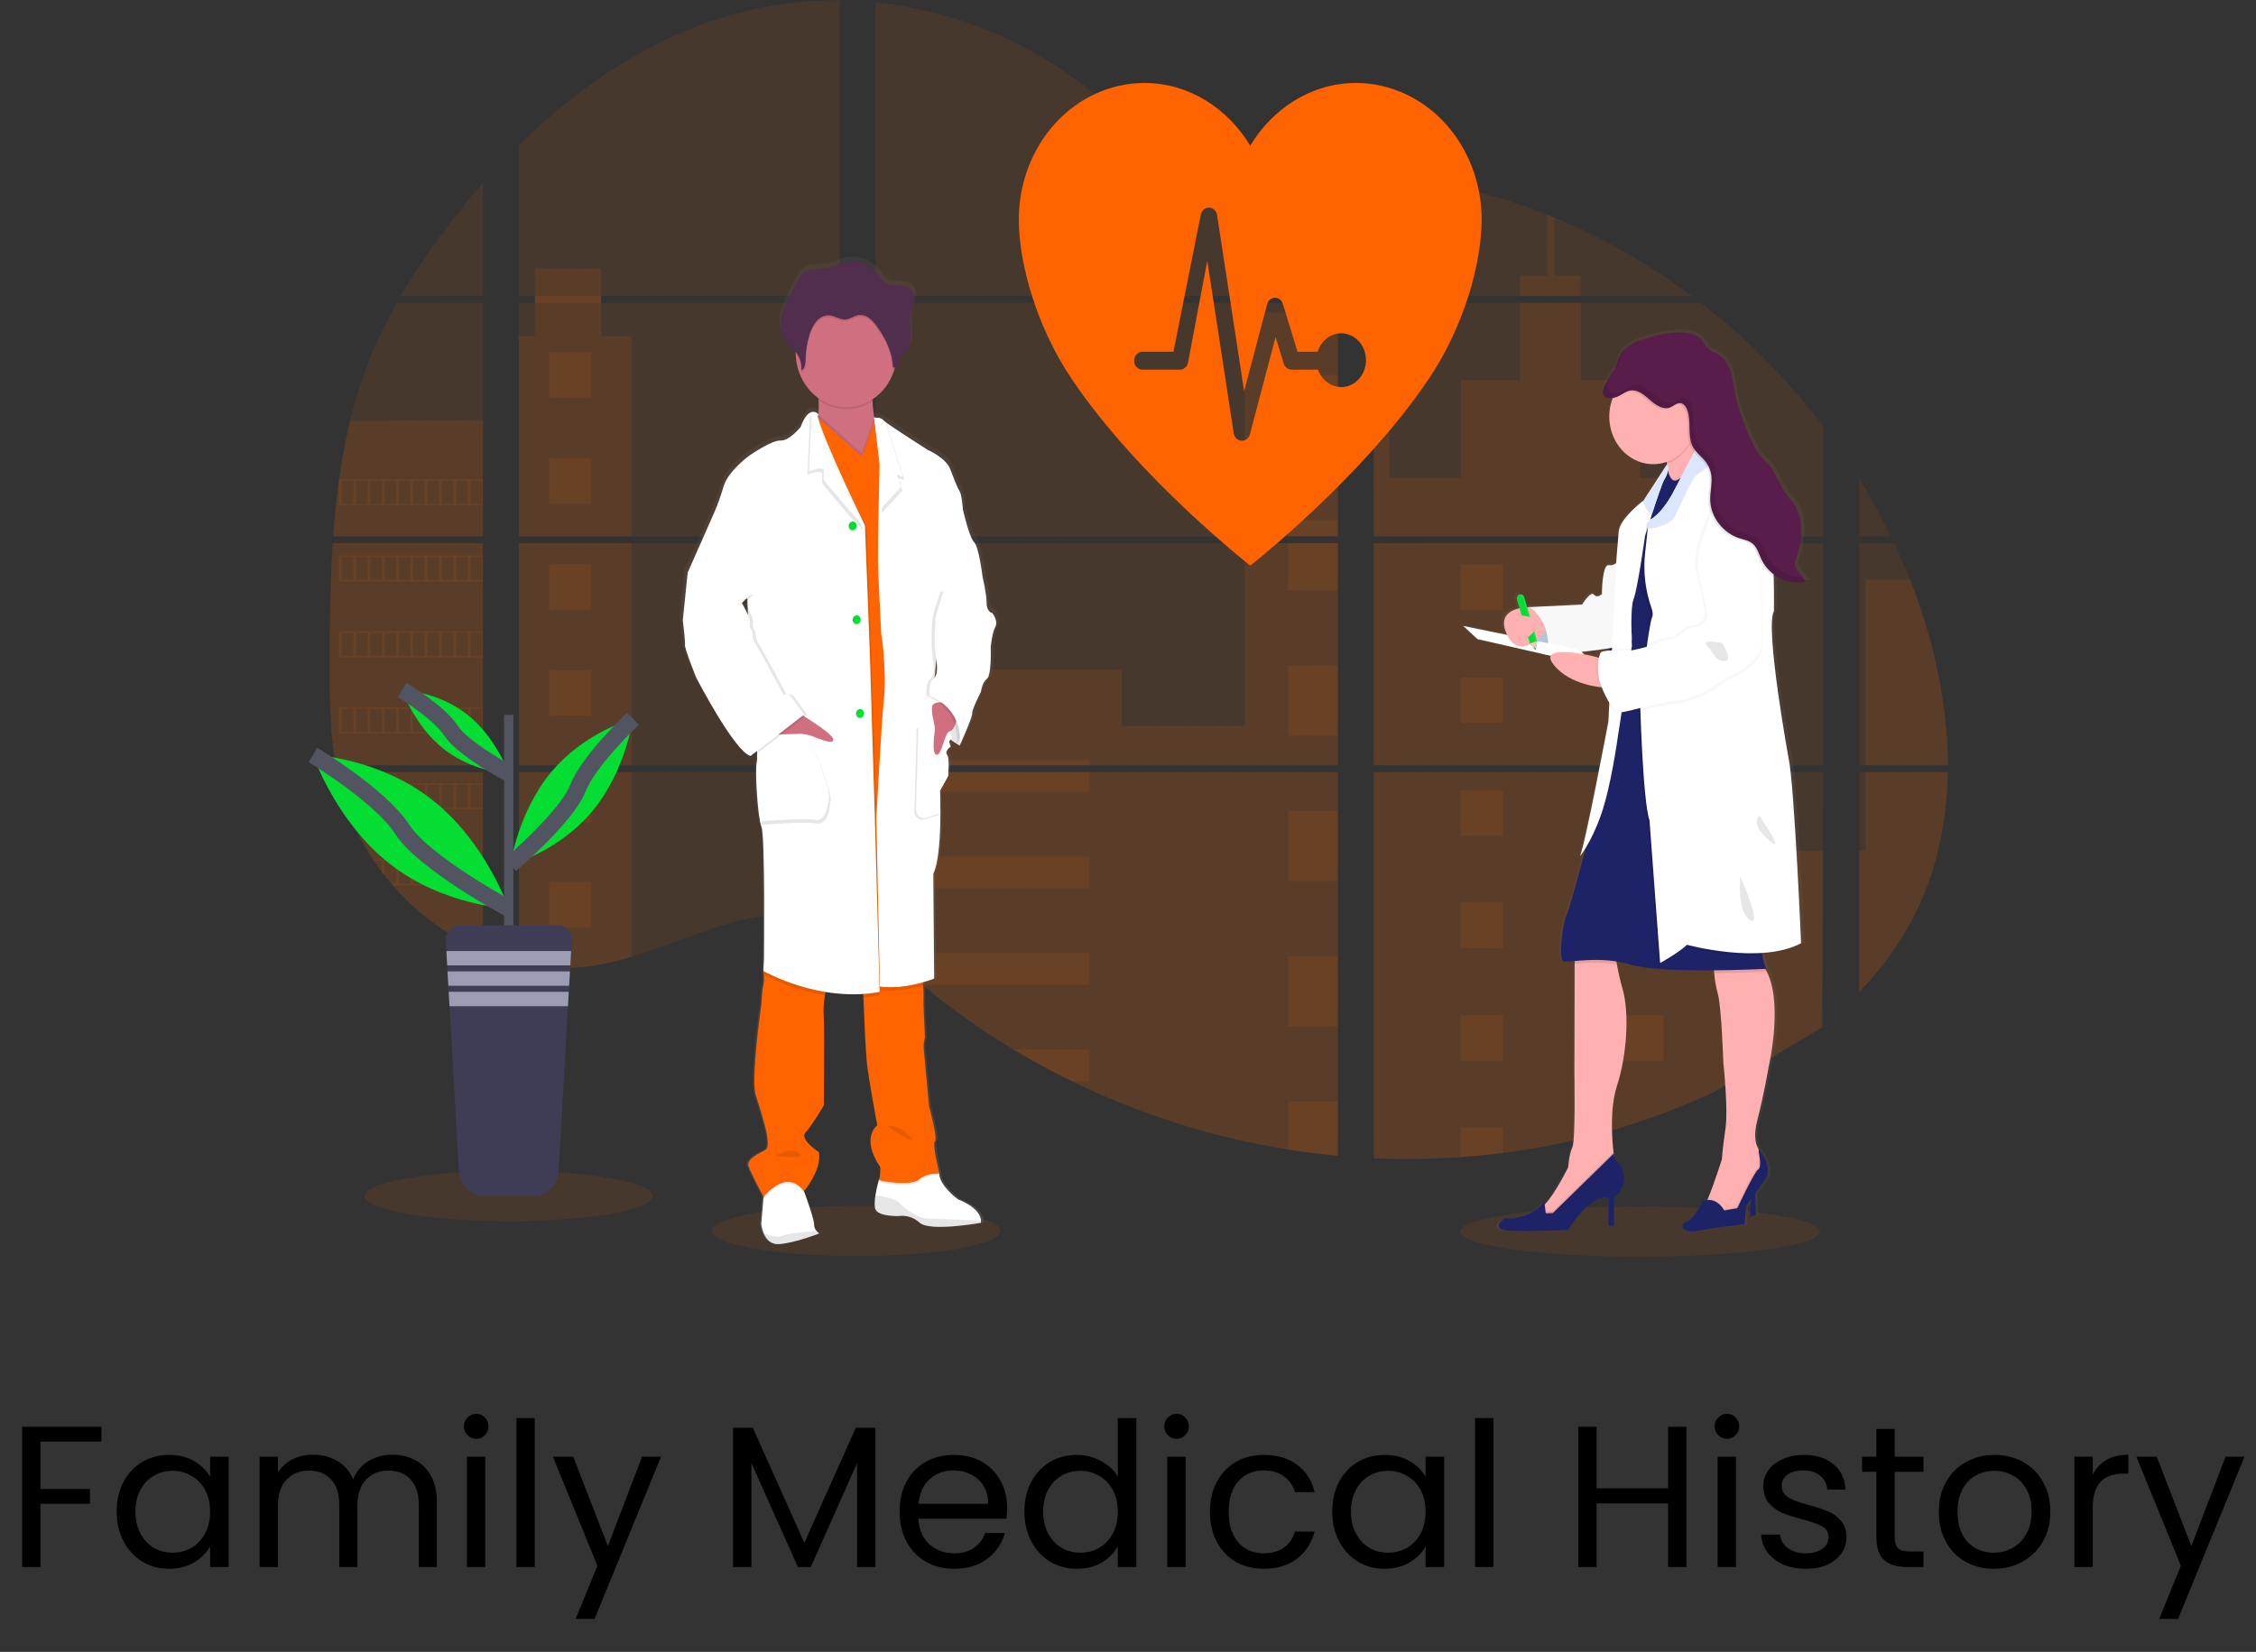 <svg width="269" height="197" viewBox="0 0 269 197" fill="none" xmlns="http://www.w3.org/2000/svg">
<rect x="0" y="0" width="269" height="197" fill="#333333" stroke="none"/>
<path d="M12.093 170.15V171.926H4.821V177.566H10.725V179.342H4.821V186.878H2.637V170.15H12.093ZM13.915 180.254C13.915 178.91 14.187 177.734 14.731 176.726C15.275 175.702 16.019 174.91 16.963 174.35C17.923 173.79 18.987 173.51 20.155 173.51C21.307 173.51 22.307 173.758 23.155 174.254C24.003 174.75 24.635 175.374 25.051 176.126V173.726H27.259V186.878H25.051V184.43C24.619 185.198 23.971 185.838 23.107 186.35C22.259 186.846 21.267 187.094 20.131 187.094C18.963 187.094 17.907 186.806 16.963 186.23C16.019 185.654 15.275 184.846 14.731 183.806C14.187 182.766 13.915 181.582 13.915 180.254ZM25.051 180.278C25.051 179.286 24.851 178.422 24.451 177.686C24.051 176.95 23.507 176.39 22.819 176.006C22.147 175.606 21.403 175.406 20.587 175.406C19.771 175.406 19.027 175.598 18.355 175.982C17.683 176.366 17.147 176.926 16.747 177.662C16.347 178.398 16.147 179.262 16.147 180.254C16.147 181.262 16.347 182.142 16.747 182.894C17.147 183.63 17.683 184.198 18.355 184.598C19.027 184.982 19.771 185.174 20.587 185.174C21.403 185.174 22.147 184.982 22.819 184.598C23.507 184.198 24.051 183.63 24.451 182.894C24.851 182.142 25.051 181.27 25.051 180.278ZM46.766 173.486C47.79 173.486 48.702 173.702 49.502 174.134C50.302 174.55 50.934 175.182 51.398 176.03C51.862 176.878 52.094 177.91 52.094 179.126V186.878H49.934V179.438C49.934 178.126 49.606 177.126 48.95 176.438C48.31 175.734 47.438 175.382 46.334 175.382C45.198 175.382 44.294 175.75 43.622 176.486C42.95 177.206 42.614 178.254 42.614 179.63V186.878H40.454V179.438C40.454 178.126 40.126 177.126 39.47 176.438C38.83 175.734 37.958 175.382 36.854 175.382C35.718 175.382 34.814 175.75 34.142 176.486C33.47 177.206 33.134 178.254 33.134 179.63V186.878H30.95V173.726H33.134V175.622C33.566 174.934 34.142 174.406 34.862 174.038C35.598 173.67 36.406 173.486 37.286 173.486C38.39 173.486 39.366 173.734 40.214 174.23C41.062 174.726 41.694 175.454 42.11 176.414C42.478 175.486 43.086 174.766 43.934 174.254C44.782 173.742 45.726 173.486 46.766 173.486ZM56.804 171.59C56.388 171.59 56.036 171.446 55.748 171.158C55.46 170.87 55.316 170.518 55.316 170.102C55.316 169.686 55.46 169.334 55.748 169.046C56.036 168.758 56.388 168.614 56.804 168.614C57.204 168.614 57.54 168.758 57.812 169.046C58.1 169.334 58.244 169.686 58.244 170.102C58.244 170.518 58.1 170.87 57.812 171.158C57.54 171.446 57.204 171.59 56.804 171.59ZM57.86 173.726V186.878H55.676V173.726H57.86ZM63.766 169.118V186.878H61.582V169.118H63.766ZM78.817 173.726L70.897 193.07H68.641L71.233 186.734L65.929 173.726H68.353L72.481 184.382L76.561 173.726H78.817ZM104.379 170.27V186.878H102.195V174.494L96.674 186.878H95.138L89.594 174.47V186.878H87.41V170.27H89.763L95.906 183.998L102.051 170.27H104.379ZM120.082 179.798C120.082 180.214 120.058 180.654 120.01 181.118H109.498C109.578 182.414 110.018 183.43 110.818 184.166C111.634 184.886 112.618 185.246 113.77 185.246C114.714 185.246 115.498 185.03 116.122 184.598C116.762 184.15 117.21 183.558 117.466 182.822H119.818C119.466 184.086 118.762 185.118 117.706 185.918C116.65 186.702 115.338 187.094 113.77 187.094C112.522 187.094 111.402 186.814 110.41 186.254C109.434 185.694 108.666 184.902 108.106 183.878C107.546 182.838 107.266 181.638 107.266 180.278C107.266 178.918 107.538 177.726 108.082 176.702C108.626 175.678 109.386 174.894 110.362 174.35C111.354 173.79 112.49 173.51 113.77 173.51C115.018 173.51 116.122 173.782 117.082 174.326C118.042 174.87 118.778 175.622 119.29 176.582C119.818 177.526 120.082 178.598 120.082 179.798ZM117.826 179.342C117.826 178.51 117.642 177.798 117.274 177.206C116.906 176.598 116.402 176.142 115.762 175.838C115.138 175.518 114.442 175.358 113.674 175.358C112.57 175.358 111.626 175.71 110.842 176.414C110.074 177.118 109.634 178.094 109.522 179.342H117.826ZM122.149 180.254C122.149 178.91 122.421 177.734 122.965 176.726C123.509 175.702 124.253 174.91 125.197 174.35C126.157 173.79 127.229 173.51 128.413 173.51C129.437 173.51 130.389 173.75 131.269 174.23C132.149 174.694 132.821 175.31 133.285 176.078V169.118H135.493V186.878H133.285V184.406C132.853 185.19 132.213 185.838 131.365 186.35C130.517 186.846 129.525 187.094 128.389 187.094C127.221 187.094 126.157 186.806 125.197 186.23C124.253 185.654 123.509 184.846 122.965 183.806C122.421 182.766 122.149 181.582 122.149 180.254ZM133.285 180.278C133.285 179.286 133.085 178.422 132.685 177.686C132.285 176.95 131.741 176.39 131.053 176.006C130.381 175.606 129.637 175.406 128.821 175.406C128.005 175.406 127.261 175.598 126.589 175.982C125.917 176.366 125.381 176.926 124.981 177.662C124.581 178.398 124.381 179.262 124.381 180.254C124.381 181.262 124.581 182.142 124.981 182.894C125.381 183.63 125.917 184.198 126.589 184.598C127.261 184.982 128.005 185.174 128.821 185.174C129.637 185.174 130.381 184.982 131.053 184.598C131.741 184.198 132.285 183.63 132.685 182.894C133.085 182.142 133.285 181.27 133.285 180.278ZM140.312 171.59C139.896 171.59 139.544 171.446 139.256 171.158C138.968 170.87 138.824 170.518 138.824 170.102C138.824 169.686 138.968 169.334 139.256 169.046C139.544 168.758 139.896 168.614 140.312 168.614C140.712 168.614 141.048 168.758 141.32 169.046C141.608 169.334 141.752 169.686 141.752 170.102C141.752 170.518 141.608 170.87 141.32 171.158C141.048 171.446 140.712 171.59 140.312 171.59ZM141.368 173.726V186.878H139.184V173.726H141.368ZM144.274 180.278C144.274 178.918 144.546 177.734 145.09 176.726C145.634 175.702 146.386 174.91 147.346 174.35C148.322 173.79 149.434 173.51 150.682 173.51C152.298 173.51 153.626 173.902 154.666 174.686C155.722 175.47 156.418 176.558 156.754 177.95H154.402C154.178 177.15 153.738 176.518 153.082 176.054C152.442 175.59 151.642 175.358 150.682 175.358C149.434 175.358 148.426 175.79 147.658 176.654C146.89 177.502 146.506 178.71 146.506 180.278C146.506 181.862 146.89 183.086 147.658 183.95C148.426 184.814 149.434 185.246 150.682 185.246C151.642 185.246 152.442 185.022 153.082 184.574C153.722 184.126 154.162 183.486 154.402 182.654H156.754C156.402 183.998 155.698 185.078 154.642 185.894C153.586 186.694 152.266 187.094 150.682 187.094C149.434 187.094 148.322 186.814 147.346 186.254C146.386 185.694 145.634 184.902 145.09 183.878C144.546 182.854 144.274 181.654 144.274 180.278ZM158.852 180.254C158.852 178.91 159.124 177.734 159.668 176.726C160.212 175.702 160.956 174.91 161.9 174.35C162.86 173.79 163.924 173.51 165.092 173.51C166.244 173.51 167.244 173.758 168.092 174.254C168.94 174.75 169.572 175.374 169.988 176.126V173.726H172.196V186.878H169.988V184.43C169.556 185.198 168.908 185.838 168.044 186.35C167.196 186.846 166.204 187.094 165.068 187.094C163.9 187.094 162.844 186.806 161.9 186.23C160.956 185.654 160.212 184.846 159.668 183.806C159.124 182.766 158.852 181.582 158.852 180.254ZM169.988 180.278C169.988 179.286 169.788 178.422 169.388 177.686C168.988 176.95 168.444 176.39 167.756 176.006C167.084 175.606 166.34 175.406 165.524 175.406C164.708 175.406 163.964 175.598 163.292 175.982C162.62 176.366 162.084 176.926 161.684 177.662C161.284 178.398 161.084 179.262 161.084 180.254C161.084 181.262 161.284 182.142 161.684 182.894C162.084 183.63 162.62 184.198 163.292 184.598C163.964 184.982 164.708 185.174 165.524 185.174C166.34 185.174 167.084 184.982 167.756 184.598C168.444 184.198 168.988 183.63 169.388 182.894C169.788 182.142 169.988 181.27 169.988 180.278ZM178.071 169.118V186.878H175.887V169.118H178.071ZM201.08 170.15V186.878H198.896V179.294H190.376V186.878H188.192V170.15H190.376V177.494H198.896V170.15H201.08ZM205.937 171.59C205.521 171.59 205.169 171.446 204.881 171.158C204.593 170.87 204.449 170.518 204.449 170.102C204.449 169.686 204.593 169.334 204.881 169.046C205.169 168.758 205.521 168.614 205.937 168.614C206.337 168.614 206.673 168.758 206.945 169.046C207.233 169.334 207.377 169.686 207.377 170.102C207.377 170.518 207.233 170.87 206.945 171.158C206.673 171.446 206.337 171.59 205.937 171.59ZM206.993 173.726V186.878H204.809V173.726H206.993ZM215.371 187.094C214.363 187.094 213.459 186.926 212.659 186.59C211.859 186.238 211.227 185.758 210.763 185.15C210.299 184.526 210.043 183.814 209.995 183.014H212.251C212.315 183.67 212.619 184.206 213.163 184.622C213.723 185.038 214.451 185.246 215.347 185.246C216.179 185.246 216.835 185.062 217.315 184.694C217.795 184.326 218.035 183.862 218.035 183.302C218.035 182.726 217.779 182.302 217.267 182.03C216.755 181.742 215.963 181.462 214.891 181.19C213.915 180.934 213.115 180.678 212.491 180.422C211.883 180.15 211.355 179.758 210.907 179.246C210.475 178.718 210.259 178.03 210.259 177.182C210.259 176.51 210.459 175.894 210.859 175.334C211.259 174.774 211.827 174.334 212.563 174.014C213.299 173.678 214.139 173.51 215.083 173.51C216.539 173.51 217.715 173.878 218.611 174.614C219.507 175.35 219.987 176.358 220.051 177.638H217.867C217.819 176.95 217.539 176.398 217.027 175.982C216.531 175.566 215.859 175.358 215.011 175.358C214.227 175.358 213.603 175.526 213.139 175.862C212.675 176.198 212.443 176.638 212.443 177.182C212.443 177.614 212.579 177.974 212.851 178.262C213.139 178.534 213.491 178.758 213.907 178.934C214.339 179.094 214.931 179.278 215.683 179.486C216.627 179.742 217.395 179.998 217.987 180.254C218.579 180.494 219.083 180.862 219.499 181.358C219.931 181.854 220.155 182.502 220.171 183.302C220.171 184.022 219.971 184.67 219.571 185.246C219.171 185.822 218.603 186.278 217.867 186.614C217.147 186.934 216.315 187.094 215.371 187.094ZM225.918 175.526V183.278C225.918 183.918 226.054 184.374 226.326 184.646C226.598 184.902 227.07 185.03 227.742 185.03H229.35V186.878H227.382C226.166 186.878 225.254 186.598 224.646 186.038C224.038 185.478 223.734 184.558 223.734 183.278V175.526H222.03V173.726H223.734V170.414H225.918V173.726H229.35V175.526H225.918ZM237.732 187.094C236.5 187.094 235.38 186.814 234.372 186.254C233.38 185.694 232.596 184.902 232.02 183.878C231.46 182.838 231.18 181.638 231.18 180.278C231.18 178.934 231.468 177.75 232.044 176.726C232.636 175.686 233.436 174.894 234.444 174.35C235.452 173.79 236.58 173.51 237.828 173.51C239.076 173.51 240.204 173.79 241.212 174.35C242.22 174.894 243.012 175.678 243.588 176.702C244.18 177.726 244.476 178.918 244.476 180.278C244.476 181.638 244.172 182.838 243.564 183.878C242.972 184.902 242.164 185.694 241.14 186.254C240.116 186.814 238.98 187.094 237.732 187.094ZM237.732 185.174C238.516 185.174 239.252 184.99 239.94 184.622C240.628 184.254 241.18 183.702 241.596 182.966C242.028 182.23 242.244 181.334 242.244 180.278C242.244 179.222 242.036 178.326 241.62 177.59C241.204 176.854 240.66 176.31 239.988 175.958C239.316 175.59 238.588 175.406 237.804 175.406C237.004 175.406 236.268 175.59 235.596 175.958C234.94 176.31 234.412 176.854 234.012 177.59C233.612 178.326 233.412 179.222 233.412 180.278C233.412 181.35 233.604 182.254 233.988 182.99C234.388 183.726 234.916 184.278 235.572 184.646C236.228 184.998 236.948 185.174 237.732 185.174ZM249.532 175.862C249.916 175.11 250.46 174.526 251.164 174.11C251.884 173.694 252.756 173.486 253.78 173.486V175.742H253.204C250.756 175.742 249.532 177.07 249.532 179.726V186.878H247.348V173.726H249.532V175.862ZM267.629 173.726L259.709 193.07H257.453L260.045 186.734L254.741 173.726H257.165L261.293 184.382L265.373 173.726H267.629Z" fill="black"/>
<path opacity="0.1" d="M102.076 149.794C111.574 149.794 119.273 148.453 119.273 146.798C119.273 145.144 111.574 143.802 102.076 143.802C92.578 143.802 84.879 145.144 84.879 146.798C84.879 148.453 92.578 149.794 102.076 149.794Z" fill="#FF6400"/>
<path opacity="0.1" d="M195.557 149.878C207.409 149.878 217.016 148.537 217.016 146.882C217.016 145.228 207.409 143.887 195.557 143.887C183.705 143.887 174.098 145.228 174.098 146.882C174.098 148.537 183.705 149.878 195.557 149.878Z" fill="#FF6400"/>
<path opacity="0.1" d="M39.676 64.786H57.588V91.265H40.987C40.943 91.537 40.901 91.81 40.855 92.084H57.588V113.438C57.558 113.429 57.531 113.417 57.503 113.406C57.03 113.203 56.56 112.988 56.091 112.759L55.791 112.611C55.32 112.37 54.85 112.115 54.379 111.846C54.215 111.752 54.051 111.654 53.888 111.555C51.276 109.967 48.902 107.956 46.85 105.59C46.79 105.527 46.733 105.46 46.673 105.399C46.388 105.062 46.107 104.721 45.835 104.373L45.535 103.99C45.214 103.563 44.903 103.125 44.602 102.681C44.557 102.616 44.515 102.551 44.469 102.489C43.242 100.644 42.223 98.645 41.434 96.536C41.409 96.473 41.388 96.404 41.365 96.345C41.122 95.669 40.908 94.986 40.721 94.297C40.639 94.008 40.562 93.722 40.495 93.422C40.47 93.334 40.449 93.248 40.429 93.162C39.427 88.918 39.309 84.51 39.309 80.132C39.309 79.621 39.309 79.108 39.309 78.601C39.309 76.83 39.328 75.048 39.356 73.268C39.356 72.807 39.374 72.347 39.383 71.884C39.407 70.709 39.443 69.534 39.489 68.358C39.499 68.031 39.513 67.706 39.529 67.38C39.529 67.192 39.538 67.005 39.556 66.817C39.598 66.136 39.633 65.46 39.676 64.786Z" fill="#FF6400"/>
<path opacity="0.1" d="M57.587 35.305H47.762C49.359 32.594 51.104 29.988 52.988 27.503C54.447 25.558 55.988 23.663 57.587 21.837V35.305Z" fill="#FF6400"/>
<path opacity="0.1" d="M57.59 36.124V63.967H39.734C39.734 63.887 39.747 63.804 39.752 63.724C39.768 63.504 39.784 63.284 39.801 63.066C39.821 62.809 39.842 62.551 39.865 62.3C39.888 62.049 39.913 61.743 39.939 61.465C39.966 61.188 39.99 60.907 40.02 60.629C40.05 60.351 40.077 60.074 40.108 59.798C40.14 59.523 40.169 59.243 40.202 58.967C40.228 58.738 40.257 58.51 40.285 58.28C40.326 57.957 40.368 57.631 40.414 57.31C40.414 57.262 40.426 57.212 40.433 57.166C40.755 54.812 41.194 52.479 41.748 50.176C42.328 47.76 43.068 45.393 43.963 43.093C44.914 40.688 46.028 38.361 47.295 36.134L57.59 36.124Z" fill="#FF6400"/>
<path opacity="0.1" d="M61.867 64.785V91.265H100.125V64.785H61.867ZM61.867 92.082V114.822C62.086 114.872 62.303 114.92 62.518 114.96C62.811 115.021 63.103 115.077 63.401 115.125C63.457 115.134 63.516 115.144 63.577 115.15C63.694 115.171 63.814 115.188 63.93 115.205C64.225 115.249 64.518 115.285 64.813 115.314C64.952 115.329 65.093 115.343 65.235 115.354L65.575 115.383C65.76 115.398 65.944 115.41 66.126 115.416C66.239 115.416 66.352 115.427 66.468 115.431C66.556 115.431 66.645 115.431 66.737 115.431C66.828 115.431 66.959 115.431 67.07 115.431C67.222 115.431 67.374 115.431 67.524 115.431H67.727C67.878 115.431 68.03 115.431 68.18 115.416H68.191C68.295 115.416 68.401 115.416 68.507 115.4C68.536 115.402 68.566 115.402 68.595 115.4C68.683 115.4 68.771 115.4 68.856 115.387H68.918L69.509 115.337C69.703 115.318 69.899 115.293 70.097 115.27L70.499 115.218C72.136 114.97 73.755 114.596 75.344 114.101C78.912 113.021 82.403 111.511 85.97 110.404C90.582 108.978 95.677 108.278 100.133 110.022V92.082H61.867ZM100.125 35.305V0.052C95.936 0.003 91.759 0.534 87.695 1.633C78.007 4.273 69.315 9.998 61.867 17.31V35.303H63.787V36.12H61.867V63.967H100.125V36.122H71.671V35.305H100.125ZM149.264 23.397C146.868 23.305 144.485 22.482 142.33 21.211C138.209 18.78 134.918 15.026 131.24 11.858C123.598 5.26 114.12 1.279 104.397 0.291V35.305H159.012L159.148 35.15L149.264 23.397ZM154.24 22.44L159.515 28.718V20.794C157.748 21.031 156.2 21.596 154.247 22.432L154.24 22.44ZM159.515 120.469V92.082H148.274C148.244 91.962 148.214 91.839 148.179 91.717C148.213 91.839 148.241 91.962 148.273 92.082H104.405V112.611C104.821 112.946 105.232 113.299 105.64 113.657C106.079 114.039 106.514 114.443 106.95 114.839L107.389 115.234C107.599 115.425 107.811 115.617 108.024 115.797C108.448 116.169 108.876 116.537 109.307 116.899C109.521 117.091 109.74 117.263 109.957 117.443C113.403 120.3 117.039 122.879 120.834 125.159C121.685 125.669 122.543 126.167 123.409 126.654C123.986 126.973 124.567 127.291 125.149 127.599C126.024 128.062 126.907 128.509 127.796 128.939C135.997 132.932 144.669 135.671 153.564 137.08C155.539 137.396 157.522 137.645 159.513 137.826V120.467H159.69L159.515 120.469ZM104.405 36.122V63.967H159.522V36.122H104.405ZM104.405 64.785V91.265H159.522V64.785H104.405ZM163.8 20.759V29.599L170.533 21.586C168.302 21.196 166.058 20.917 163.8 20.75V20.759ZM163.8 64.794V91.265H217.409V64.785L163.8 64.794ZM217.213 122.571L217.402 92.082H163.8V138.131C167.253 138.288 170.711 138.243 174.16 137.997H174.22C175.867 137.885 177.507 137.721 179.139 137.507H179.176C187.882 136.408 196.395 133.944 204.449 130.193L217.213 122.571ZM227.746 69.145C227.544 68.63 227.334 68.119 227.121 67.614C226.722 66.657 226.3 65.726 225.866 64.796H221.683V91.265H232.258C232.253 83.769 230.504 76.112 227.751 69.135L227.746 69.145ZM221.683 92.092V118.316C224.662 115.218 227.179 111.675 228.992 107.625C231.171 102.748 232.168 97.467 232.25 92.088L221.683 92.092ZM221.683 57.078V63.969H225.474C224.327 61.597 223.064 59.294 221.688 57.069L221.683 57.078ZM185.326 25.954C185.048 25.839 184.769 25.723 184.488 25.61C181.529 24.424 178.504 23.439 175.432 22.658L165.129 34.922L164.931 35.15L165.064 35.307H201.735C196.627 31.494 191.121 28.351 185.332 25.945L185.326 25.954ZM202.809 36.132H164.552L163.8 36.878V63.967H170.39H170.401H217.416V50.846C213.163 45.267 208.254 40.317 202.815 36.122L202.809 36.132Z" fill="#FF6400"/>
<path opacity="0.1" d="M57.59 50.168V63.967H39.734C39.734 63.887 39.747 63.804 39.752 63.724C39.768 63.504 39.784 63.284 39.801 63.066C39.821 62.809 39.842 62.551 39.865 62.3C39.888 62.049 39.913 61.743 39.939 61.465C39.966 61.188 39.99 60.906 40.02 60.629C40.05 60.351 40.077 60.074 40.108 59.798C40.14 59.522 40.169 59.243 40.202 58.967C40.228 58.738 40.257 58.51 40.285 58.28C40.326 57.957 40.368 57.631 40.414 57.31C40.414 57.262 40.426 57.212 40.433 57.166C40.755 54.812 41.194 52.478 41.748 50.176L57.59 50.168Z" fill="#FF6400"/>
<path opacity="0.1" d="M39.676 64.786H57.588V91.265H40.987C40.943 91.537 40.901 91.81 40.855 92.084H57.588V113.438C57.558 113.429 57.531 113.417 57.503 113.406C57.03 113.203 56.56 112.988 56.091 112.759L55.791 112.611C55.32 112.37 54.85 112.115 54.379 111.846C54.215 111.752 54.051 111.654 53.888 111.555C51.276 109.967 48.902 107.956 46.85 105.59C46.79 105.527 46.733 105.46 46.673 105.399C46.388 105.062 46.107 104.721 45.835 104.373L45.535 103.99C45.214 103.563 44.903 103.125 44.602 102.681C44.557 102.616 44.515 102.551 44.469 102.489C43.242 100.644 42.223 98.645 41.434 96.536C41.409 96.473 41.388 96.404 41.365 96.345C41.122 95.669 40.908 94.986 40.721 94.297C40.639 94.008 40.562 93.722 40.495 93.422C40.47 93.334 40.449 93.248 40.429 93.162C39.427 88.918 39.309 84.51 39.309 80.132C39.309 79.621 39.309 79.108 39.309 78.601C39.309 76.83 39.328 75.048 39.356 73.268C39.356 72.807 39.374 72.347 39.383 71.884C39.407 70.709 39.443 69.534 39.489 68.358C39.499 68.031 39.513 67.706 39.529 67.38C39.529 67.192 39.538 67.005 39.556 66.817C39.598 66.136 39.633 65.46 39.676 64.786Z" fill="#FF6400"/>
<path opacity="0.1" d="M75.335 40.109V63.967H61.867V40.109H63.787V32.032H71.669V40.109H75.335Z" fill="#FF6400"/>
<path opacity="0.1" d="M75.333 64.785H61.867V91.263H75.333V64.785Z" fill="#FF6400"/>
<path opacity="0.1" d="M61.867 92.084H75.335V114.097C73.746 114.592 72.127 114.965 70.49 115.213L70.088 115.266C69.89 115.291 69.695 115.312 69.5 115.333C69.306 115.354 69.105 115.37 68.909 115.383H68.847C68.763 115.383 68.671 115.394 68.588 115.396H68.498C68.392 115.396 68.286 115.408 68.18 115.412C68.03 115.421 67.88 115.423 67.727 115.425C67.661 115.425 67.6 115.425 67.534 115.425C67.382 115.425 67.232 115.425 67.081 115.425H66.747C66.657 115.425 66.571 115.425 66.477 115.425L66.136 115.412C65.96 115.412 65.769 115.391 65.586 115.377L65.247 115.35L64.825 115.308C64.529 115.28 64.234 115.243 63.943 115.199L63.59 115.146L63.413 115.119C63.118 115.069 62.827 115.015 62.531 114.954C62.314 114.914 62.098 114.864 61.88 114.816L61.867 92.084Z" fill="#FF6400"/>
<path opacity="0.1" d="M159.523 37.292H148.418V63.965H159.523V37.292Z" fill="#FF6400"/>
<path opacity="0.1" d="M159.522 64.785V91.265H104.402V79.843H133.761V86.581H148.415V64.785H159.522Z" fill="#FF6400"/>
<path opacity="0.1" d="M159.696 120.475H159.52V137.846C157.531 137.663 155.549 137.415 153.572 137.101C144.673 135.688 135.998 132.942 127.794 128.943C125.426 127.787 123.105 126.525 120.833 125.157C117.038 122.876 113.402 120.297 109.955 117.441C109.089 116.721 108.234 115.985 107.39 115.232C106.806 114.709 106.225 114.173 105.638 113.653C105.23 113.295 104.819 112.943 104.402 112.606V92.084H148.269C148.239 91.962 148.209 91.839 148.177 91.719C148.21 91.839 148.242 91.962 148.272 92.084H159.52V120.463C159.58 120.465 159.638 120.471 159.696 120.475Z" fill="#FF6400"/>
<path opacity="0.1" d="M188.482 35.305H181.246V32.866H184.49V25.602C184.771 25.713 185.051 25.827 185.33 25.945V32.866H188.482V35.305Z" fill="#FF6400"/>
<path opacity="0.1" d="M205.918 63.967H170.394C170.394 63.967 170.394 63.967 170.407 63.977L170.391 63.967H163.801V37.294H165.668V57.009H174.201V45.333H181.25V36.124H188.486V45.341H195.535V57.017H205.918V63.967Z" fill="#FF6400"/>
<path opacity="0.1" d="M163.801 64.785V91.265H205.918V64.785H163.801ZM217.351 122.435L217.409 101.475H205.918V92.096H163.801V138.131C167.254 138.288 170.712 138.244 174.161 137.997H174.221C175.868 137.885 177.508 137.721 179.139 137.507H179.176C187.883 136.408 196.396 133.944 204.45 130.193" fill="#FF6400"/>
<path opacity="0.1" d="M222.429 92.084H232.254C232.167 97.461 231.172 102.742 228.994 107.619C227.182 111.671 224.663 115.215 221.688 118.31V101.465H222.429V92.084Z" fill="#FF6400"/>
<path opacity="0.1" d="M232.26 91.265H222.43V69.135H227.749C230.502 76.113 232.251 83.769 232.26 91.265Z" fill="#FF6400"/>
<path opacity="0.1" d="M159.52 44.707H153.57V53.07H159.52V44.707Z" fill="#FF6400"/>
<path opacity="0.1" d="M159.52 62.041H153.57V63.967H159.52V62.041Z" fill="#FF6400"/>
<path opacity="0.1" d="M159.52 64.785H153.57V70.403H159.52V64.785Z" fill="#FF6400"/>
<path opacity="0.1" d="M159.52 79.376H153.57V87.739H159.52V79.376Z" fill="#FF6400"/>
<path opacity="0.1" d="M159.52 96.71H153.57V105.073H159.52V96.71Z" fill="#FF6400"/>
<path opacity="0.1" d="M159.518 120.463C159.578 120.463 159.636 120.463 159.694 120.475H159.518V122.418H153.57V114.045H159.518V120.463Z" fill="#FF6400"/>
<path opacity="0.1" d="M159.518 131.376V137.836C157.53 137.653 155.547 137.405 153.57 137.091V131.376H159.518Z" fill="#FF6400"/>
<path opacity="0.1" d="M129.9 90.65H104.402V91.265H129.9V90.65Z" fill="#FF6400"/>
<path opacity="0.1" d="M129.9 92.082H104.402V94.437H129.9V92.082Z" fill="#FF6400"/>
<path opacity="0.1" d="M129.9 102.155H104.402V105.941H129.9V102.155Z" fill="#FF6400"/>
<path opacity="0.1" d="M129.899 113.658V117.445H109.955C109.089 116.727 108.234 115.991 107.389 115.236C106.805 114.713 106.226 114.177 105.637 113.658H129.899Z" fill="#FF6400"/>
<path opacity="0.1" d="M129.897 125.161V128.943H127.791C125.425 127.785 123.105 126.523 120.832 125.155L129.897 125.161Z" fill="#FF6400"/>
<path opacity="0.1" d="M179.179 67.352H174.16V72.795H179.179V67.352Z" fill="#FF6400"/>
<path opacity="0.1" d="M70.5 41.987H65.481V47.431H70.5V41.987Z" fill="#FF6400"/>
<path opacity="0.1" d="M70.5 54.632H65.481V60.076H70.5V54.632Z" fill="#FF6400"/>
<path opacity="0.1" d="M70.5 67.277H65.481V72.721H70.5V67.277Z" fill="#FF6400"/>
<path opacity="0.1" d="M70.5 79.92H65.481V85.364H70.5V79.92Z" fill="#FF6400"/>
<path opacity="0.1" d="M70.5 92.564H65.481V98.008H70.5V92.564Z" fill="#FF6400"/>
<path opacity="0.1" d="M70.5 105.209H65.481V110.653H70.5V105.209Z" fill="#FF6400"/>
<path opacity="0.1" d="M198.344 67.352H193.324V72.795H198.344V67.352Z" fill="#FF6400"/>
<path opacity="0.1" d="M179.179 80.779H174.16V86.223H179.179V80.779Z" fill="#FF6400"/>
<path opacity="0.1" d="M198.344 80.779H193.324V86.223H198.344V80.779Z" fill="#FF6400"/>
<path opacity="0.1" d="M179.179 94.205H174.16V99.649H179.179V94.205Z" fill="#FF6400"/>
<path opacity="0.1" d="M198.344 94.205H193.324V99.649H198.344V94.205Z" fill="#FF6400"/>
<path opacity="0.1" d="M179.179 107.633H174.16V113.077H179.179V107.633Z" fill="#FF6400"/>
<path opacity="0.1" d="M198.344 107.633H193.324V113.077H198.344V107.633Z" fill="#FF6400"/>
<path opacity="0.1" d="M179.179 121.061H174.16V126.504H179.179V121.061Z" fill="#FF6400"/>
<path opacity="0.1" d="M198.344 121.061H193.324V126.504H198.344V121.061Z" fill="#FF6400"/>
<path opacity="0.1" d="M174.16 137.997V134.486H179.178V137.497L174.16 137.997Z" fill="#FF6400"/>
<path opacity="0.1" d="M40.414 57.162V60.277H57.592V57.162H40.414ZM42.126 60.081H40.725V57.354H42.137L42.126 60.081ZM43.836 60.081H42.424V57.354H43.836V60.081ZM45.543 60.081H44.131V57.354H45.543V60.081ZM47.253 60.081H45.843V57.354H47.255L47.253 60.081ZM48.961 60.081H47.55V57.354H48.961V60.081ZM50.672 60.081H49.26V57.354H50.672V60.081ZM52.382 60.081H50.97V57.354H52.382V60.081ZM54.09 60.081H52.678V57.354H54.09V60.081ZM55.799 60.081H54.387V57.354H55.799V60.081ZM57.507 60.081H56.095V57.354H57.507V60.081Z" fill="#FF6400"/>
<path opacity="0.1" d="M40.414 66.224V69.338H57.592V66.224H40.414ZM42.126 69.141H40.725V66.421H42.137L42.126 69.141ZM43.836 69.141H42.424V66.421H43.836V69.141ZM45.543 69.141H44.131V66.421H45.543V69.141ZM47.253 69.141H45.843V66.421H47.255L47.253 69.141ZM48.961 69.141H47.55V66.421H48.961V69.141ZM50.672 69.141H49.26V66.421H50.672V69.141ZM52.382 69.141H50.97V66.421H52.382V69.141ZM54.09 69.141H52.678V66.421H54.09V69.141ZM55.799 69.141H54.387V66.421H55.799V69.141ZM57.507 69.141H56.095V66.421H57.507V69.141Z" fill="#FF6400"/>
<path opacity="0.1" d="M40.414 75.289V78.409H57.592V75.289H40.414ZM42.126 78.206H40.725V75.484H42.137L42.126 78.206ZM43.836 78.206H42.424V75.484H43.836V78.206ZM45.543 78.206H44.131V75.484H45.543V78.206ZM47.253 78.206H45.843V75.484H47.255L47.253 78.206ZM48.961 78.206H47.55V75.484H48.961V78.206ZM50.672 78.206H49.26V75.484H50.672V78.206ZM52.382 78.206H50.97V75.484H52.382V78.206ZM54.09 78.206H52.678V75.484H54.09V78.206ZM55.799 78.206H54.387V75.484H55.799V78.206ZM57.507 78.206H56.095V75.484H57.507V78.206Z" fill="#FF6400"/>
<path opacity="0.1" d="M40.414 84.355V87.465H57.592V84.355H40.414ZM42.126 87.272H40.725V84.548H42.137L42.126 87.272ZM43.836 87.272H42.424V84.548H43.836V87.272ZM45.543 87.272H44.131V84.548H45.543V87.272ZM47.253 87.272H45.843V84.548H47.255L47.253 87.272ZM48.961 87.272H47.55V84.548H48.961V87.272ZM50.672 87.272H49.26V84.548H50.672V87.272ZM52.382 87.272H50.97V84.548H52.382V87.272ZM54.09 87.272H52.678V84.548H54.09V87.272ZM55.799 87.272H54.387V84.548H55.799V87.272ZM57.507 87.272H56.095V84.548H57.507V87.272Z" fill="#FF6400"/>
<path opacity="0.1" d="M40.484 93.418C40.553 93.711 40.631 94.004 40.712 94.293V93.614H42.124V96.335H41.369C41.392 96.399 41.414 96.468 41.437 96.527H57.588V93.418H40.484ZM43.838 96.335H42.426V93.614H43.838V96.335ZM45.544 96.335H44.132V93.614H45.544V96.335ZM47.255 96.335H45.839V93.614H47.251L47.255 96.335ZM48.963 96.335H47.551V93.614H48.963V96.335ZM50.673 96.335H49.261V93.614H50.673V96.335ZM52.383 96.335H50.971V93.614H52.383V96.335ZM54.092 96.335H52.68V93.614H54.092V96.335ZM55.8 96.335H54.388V93.614H55.8V96.335ZM57.508 96.335H56.097V93.614H57.508V96.335Z" fill="#FF6400"/>
<path opacity="0.1" d="M44.473 102.483C44.517 102.545 44.559 102.614 44.605 102.675H45.539V103.982C45.639 104.112 45.738 104.242 45.84 104.365V102.667H47.252V105.399H46.681C46.737 105.462 46.792 105.529 46.857 105.59H57.593V102.483H44.473ZM48.957 105.399H47.545V102.679H48.957V105.399ZM50.667 105.399H49.255V102.679H50.667V105.399ZM52.378 105.399H50.966V102.679H52.378V105.399ZM54.086 105.399H52.674V102.679H54.086V105.399ZM55.794 105.399H54.383V102.679H55.794V105.399ZM57.503 105.399H56.091V102.679H57.503V105.399Z" fill="#FF6400"/>
<path opacity="0.1" d="M53.898 111.547C54.059 111.647 54.223 111.739 54.389 111.838V111.742H55.801V112.604L56.101 112.755V111.742H57.513V113.398C57.54 113.413 57.568 113.424 57.598 113.433V111.547H53.898Z" fill="#FF6400"/>
<path opacity="0.1" d="M170.392 63.968H170.403H170.392ZM159.521 120.462H159.697H159.521ZM148.178 91.717C148.211 91.839 148.239 91.962 148.271 92.082C148.243 91.962 148.213 91.839 148.178 91.717ZM170.392 63.962H170.403H170.392ZM63.793 35.299V36.117H71.677V35.299H63.793ZM159.521 120.462H159.697H159.521ZM148.178 91.717C148.211 91.839 148.239 91.962 148.271 92.082C148.243 91.962 148.213 91.839 148.178 91.717ZM170.392 63.962H170.403H170.392ZM159.521 120.456H159.697H159.521ZM148.178 91.717C148.211 91.839 148.239 91.962 148.271 92.082C148.243 91.962 148.213 91.839 148.178 91.717Z" fill="#FF6400"/>
<path d="M118.701 72.724C118.701 72.724 118.006 72.619 118.006 71.52C118.006 70.422 117.508 68.37 117.508 68.37C117.508 68.36 117.078 64.796 116.483 64.229C115.888 63.663 115.124 60.336 115.124 60.336C115.124 60.336 114.993 58.531 114.727 58.142C114.46 57.754 114.1 56.803 113.569 55.445C113.038 54.088 110.823 53.148 110.823 53.148C110.823 53.148 106.818 50.629 105.683 49.808C105.58 49.741 105.484 49.662 105.396 49.573C105.198 49.291 104.337 49.286 104.337 49.286C104.247 48.669 104.16 47.961 104.132 47.32C104.132 47.251 104.132 47.182 104.123 47.113C105.389 46.302 106.342 45.023 106.808 43.511C106.829 43.438 106.847 43.361 106.866 43.289C106.942 43.262 107.012 43.218 107.071 43.16C107.13 43.102 107.177 43.031 107.21 42.952C107.312 42.705 107.314 42.416 107.441 42.186C107.59 41.914 107.872 41.769 108.094 41.564C108.656 41.047 108.8 40.176 108.774 39.384C108.756 38.743 108.661 38.096 108.698 37.458L108.708 37.297C108.719 37.202 108.731 37.106 108.747 37.014C108.834 36.539 109.023 36.092 109.129 35.621C109.234 35.15 109.245 34.62 108.998 34.214C108.636 33.618 107.882 33.5 107.221 33.438C106.471 33.37 105.8 33.459 105.32 32.784C105.095 32.431 104.842 32.099 104.565 31.794C104.466 31.695 103.506 31.059 103.506 31.017C102.569 30.546 101.506 30.458 100.514 30.768C100.016 30.925 99.547 31.182 99.042 31.31C97.953 31.589 96.7 31.287 95.775 31.963C95.26 32.346 94.951 32.954 94.662 33.548C94.426 34.036 94.188 34.524 93.945 35.012C93.555 35.814 93.158 36.629 92.994 37.517C92.959 37.711 92.938 37.907 92.93 38.103V38.113C92.93 38.184 92.93 38.255 92.93 38.325V38.415C92.93 38.482 92.93 38.547 92.941 38.607C92.951 38.666 92.95 38.685 92.955 38.725C92.96 38.766 92.969 38.855 92.98 38.917C92.99 38.978 93.011 39.085 93.033 39.169C93.042 39.206 93.054 39.24 93.064 39.275C93.082 39.34 93.103 39.403 93.126 39.466C93.139 39.499 93.151 39.533 93.165 39.566C93.192 39.633 93.223 39.698 93.255 39.757C93.269 39.784 93.28 39.809 93.294 39.834C93.343 39.923 93.397 40.008 93.456 40.09C93.834 40.601 94.39 40.927 94.801 41.405C94.801 41.424 94.801 41.443 94.801 41.461C94.801 41.514 94.801 41.566 94.801 41.62C94.823 42.687 95.085 43.732 95.564 44.664C96.043 45.597 96.725 46.388 97.551 46.97C97.551 47.042 97.56 47.117 97.563 47.19C97.598 47.758 97.591 48.328 97.544 48.895C97.472 48.803 97.382 48.73 97.281 48.681C97.179 48.632 97.069 48.608 96.958 48.612C96.882 48.608 96.806 48.615 96.732 48.633L96.716 48.62V48.637C96.328 48.74 95.85 49.178 95.392 50.425C95.392 50.425 94.002 52.124 92.943 52.053C91.884 51.983 89.203 53.822 89.203 53.822C89.203 53.822 86.587 55.664 86.026 57.539C85.712 58.603 85.336 59.644 84.9 60.656L81.667 67.882L81.07 73.615C81.07 73.615 81.4 76.164 81.335 76.553C81.27 76.941 82.692 80.446 82.692 80.446C82.692 80.446 87.392 89.402 89.312 89.862L89.45 89.757C89.532 89.803 89.619 89.838 89.709 89.862L90.105 89.559C90.129 89.896 90.118 90.235 90.075 90.57C89.81 91.454 90.174 97.225 90.636 98.357C91.098 99.488 90.934 114.321 90.934 114.321L90.869 115.63C90.869 115.63 90.869 115.672 90.885 115.745L90.869 116.055L90.917 116.082C90.966 116.497 90.95 116.918 90.869 117.328C90.703 117.902 90.636 119.525 90.636 119.525C90.636 119.525 89.314 128.69 89.941 130.532C90.567 132.373 91.1 134.391 91.1 134.391C91.1 134.391 91.762 136.688 91.132 137.08C90.502 137.472 88.71 138.131 89.079 139.088C89.415 139.972 90.687 142.342 90.876 142.688L90.86 142.87L90.601 145.919C90.643 146.322 90.743 146.715 90.899 147.083C91.183 147.747 91.736 148.437 92.786 148.362C92.962 148.348 93.167 148.326 93.365 148.297C95.287 148.017 97.653 147.087 97.653 147.087C97.53 147.002 97.418 146.901 97.318 146.787C97.223 146.687 97.149 146.568 97.098 146.437C97.047 146.305 97.022 146.164 97.023 146.021C97.051 145.466 96.093 142.82 95.855 142.17C95.818 142.076 95.798 142.022 95.798 142.022C95.798 142.022 97.983 139.545 97.62 137.35C97.62 137.35 95.202 135.818 95.998 134.978C96.794 134.138 98.216 131.724 98.216 131.724C98.216 131.724 98.281 122.699 98.216 121.351C98.148 120.416 98.189 119.475 98.338 118.551C98.365 118.411 98.396 118.275 98.43 118.141C99.531 118.32 100.642 118.411 101.755 118.415C102.161 118.415 102.574 118.415 102.99 118.388C102.99 118.516 102.996 118.654 103.006 118.802C103.098 121.037 103.269 124.958 103.409 126.414C103.606 128.503 104.699 134.13 104.699 134.13C104.699 134.13 102.614 135.581 105.062 139.157C105.062 139.157 105.062 140.453 104.9 140.64C104.726 141.253 104.587 141.877 104.482 142.508C104.379 143.182 104.337 143.864 104.503 144.218C104.9 145.064 107.282 144.995 107.282 144.995L107.341 144.983C107.79 144.933 108.245 144.98 108.678 145.122C109.111 145.263 109.514 145.497 109.863 145.808C110.768 146.597 114.204 146.251 116.065 146C116.793 145.9 117.281 145.808 117.281 145.808C117.304 145.719 117.313 145.626 117.305 145.533C117.286 145.037 116.928 143.95 114.499 142.979C114.499 142.979 112.215 141.314 112.247 139.863H112.199H111.935C112.127 139.852 112.251 139.863 112.251 139.863C112.251 139.863 111.356 136.322 111.721 136.035C112.086 135.748 110.992 131.824 110.992 131.824C110.992 131.824 110.366 125.239 110.332 124.778C110.334 124.382 110.389 123.988 110.496 123.61L110.332 120C110.332 120 110.3 118.8 110.332 118.409C110.327 118.07 110.301 117.732 110.256 117.397C110.24 117.263 110.225 117.123 110.207 116.985C111.063 116.75 111.619 116.532 111.619 116.532L111.52 103.965C112.247 102.434 112.381 99.075 112.378 96.691C112.378 95.16 112.314 94.027 112.314 94.027L113.308 92.268C113.308 92.268 113.537 90.162 113.174 89.701C113.013 89.492 113.085 89.276 113.218 89.098C113.286 89.039 113.359 88.985 113.435 88.937C113.435 88.937 113.424 88.92 113.412 88.895C113.481 88.832 113.555 88.775 113.633 88.725C113.633 88.725 113.28 88.131 113.595 87.881C113.892 88.099 114.157 88.263 114.358 88.397C114.344 88.537 114.33 88.618 114.33 88.618L114.414 88.426C114.608 88.545 114.727 88.618 114.727 88.618C114.727 88.618 116.283 85.254 116.25 84.759C116.216 84.263 117.309 82.174 117.309 82.174C117.309 82.174 117.441 81.078 118.038 80.618C118.634 80.159 118.5 76.83 118.5 76.83C118.5 76.83 118.666 75.096 119.063 74.388C119.46 73.68 118.701 72.724 118.701 72.724ZM88.917 71.249L88.947 72.051C88.77 71.742 88.643 71.52 88.643 71.52L88.917 71.249Z" fill="url(#paint0_linear)"/>
<path d="M114.812 87.165L114.43 88.926C114.43 88.926 111.377 87.236 110.826 85.088C110.276 82.94 111.748 82.125 111.748 82.125L114.593 83.432L114.812 87.165Z" fill="white"/>
<path opacity="0.1" d="M114.812 87.165L114.43 88.926C114.43 88.926 111.377 87.236 110.826 85.088C110.276 82.94 111.748 82.125 111.748 82.125L114.593 83.432L114.812 87.165Z" fill="black"/>
<path d="M97.681 147.099C97.681 147.099 94.857 148.224 92.916 148.366C91.885 148.441 91.344 147.755 91.065 147.095C90.912 146.728 90.814 146.337 90.773 145.937L91.026 142.903L91.16 141.287L95.284 140.125L95.869 142.063L95.923 142.21C96.158 142.857 97.099 145.489 97.071 146.038C97.069 146.179 97.094 146.318 97.144 146.448C97.194 146.578 97.267 146.696 97.36 146.794C97.455 146.91 97.563 147.012 97.681 147.099Z" fill="white"/>
<path d="M116.969 145.556C116.976 145.648 116.968 145.741 116.945 145.829C116.945 145.829 110.905 146.922 109.67 145.829C109.321 145.51 108.915 145.273 108.478 145.134C108.04 144.995 107.58 144.957 107.128 145.022C107.128 145.022 104.792 145.091 104.401 144.256C104.239 143.906 104.281 143.226 104.382 142.556C104.485 141.929 104.621 141.308 104.792 140.698L104.885 140.617L105.441 140.133L111.95 139.924H111.999C111.968 141.368 114.209 143.023 114.209 143.023C116.59 143.98 116.941 145.062 116.969 145.556Z" fill="white"/>
<path opacity="0.1" d="M116.964 145.556C116.971 145.648 116.962 145.741 116.938 145.83C116.938 145.83 110.9 146.923 109.665 145.83C109.317 145.511 108.911 145.274 108.474 145.135C108.036 144.996 107.577 144.957 107.125 145.022C107.125 145.022 104.787 145.091 104.398 144.256C104.236 143.904 104.277 143.226 104.377 142.556C105.277 142.654 106.698 142.897 107.256 143.477C108.099 144.36 109.529 145.24 110.406 145.309C111.093 145.357 115.2 145.498 116.964 145.556Z" fill="black"/>
<path opacity="0.1" d="M97.677 147.098C97.677 147.098 94.853 148.224 92.912 148.366C91.881 148.44 91.34 147.755 91.062 147.093C91.781 147.355 92.778 147.631 93.302 147.378C93.923 147.079 96.126 146.886 97.361 146.804C97.455 146.915 97.561 147.014 97.677 147.098Z" fill="black"/>
<path d="M101.871 56.397C99.541 55.414 96.544 52.17 97.293 50.654C97.459 50.272 97.558 49.859 97.584 49.437C97.632 48.864 97.639 48.288 97.605 47.714C97.553 46.774 97.448 45.838 97.293 44.912C97.293 44.912 104.566 45.09 104.142 46.252C104.019 46.592 103.999 47.184 104.033 47.846C104.066 48.508 104.155 49.257 104.246 49.89C104.373 50.759 104.501 51.422 104.501 51.422C104.501 51.422 104.056 52.097 103.795 52.134C103.533 52.17 105.214 57.796 101.871 56.397Z" fill="#CF6F80"/>
<path opacity="0.1" d="M95.913 142.21L95.859 142.275C93.684 139.423 91.055 142.978 91.055 142.978L91.016 142.903L91.15 141.287L95.274 140.125L95.859 142.063L95.913 142.21Z" fill="black"/>
<path opacity="0.1" d="M111.999 140.125C111.999 140.125 110.411 140.089 109.564 140.901C108.717 141.712 104.622 141.077 104.799 140.901C104.851 140.813 104.882 140.713 104.89 140.61L105.446 140.125L111.955 139.917C111.98 140.045 111.999 140.125 111.999 140.125Z" fill="black"/>
<path d="M98.622 117.728C98.504 118.045 98.414 118.374 98.354 118.71C98.207 119.63 98.166 120.566 98.232 121.497C98.297 122.837 98.232 131.816 98.232 131.816C98.232 131.816 96.836 134.211 96.058 135.055C95.279 135.899 97.646 137.415 97.646 137.415C97.999 139.597 95.86 142.062 95.86 142.062C93.686 139.21 91.056 142.767 91.056 142.767C91.056 142.767 89.626 140.087 89.27 139.13C88.913 138.173 90.666 137.511 91.282 137.122C91.898 136.733 91.252 134.442 91.252 134.442C91.252 134.442 90.731 132.434 90.114 130.602C89.496 128.771 90.795 119.652 90.795 119.652C90.795 119.652 90.862 118.032 91.023 117.468C91.104 117.06 91.12 116.641 91.07 116.227C91.06 116.088 91.047 115.971 91.038 115.892C91.03 115.814 91.023 115.777 91.023 115.777L91.047 115.731L91.93 113.948C91.93 113.948 99.046 116.604 98.622 117.728Z" fill="#FF6400"/>
<path d="M112.001 139.915C112.001 139.915 110.412 139.878 109.565 140.68C108.718 141.483 104.623 140.857 104.8 140.68C104.976 140.504 104.962 139.201 104.962 139.201C102.56 135.644 104.609 134.201 104.609 134.201C104.609 134.201 103.536 128.602 103.342 126.525C103.206 125.074 103.038 121.175 102.948 118.949C102.91 117.992 102.887 117.334 102.887 117.334L104.849 116.905L105.102 116.849L109.835 115.82C109.835 115.82 109.966 116.777 110.054 117.56C110.098 117.894 110.123 118.231 110.128 118.568C110.096 118.951 110.128 120.149 110.128 120.149L110.289 123.742C110.184 124.119 110.13 124.51 110.128 124.904C110.16 125.362 110.776 131.912 110.776 131.912C110.776 131.912 111.847 135.82 111.482 136.102C111.116 136.383 112.001 139.915 112.001 139.915Z" fill="#FF6400"/>
<path opacity="0.1" d="M104.139 46.252C104.015 46.592 103.996 47.184 104.029 47.846C103.055 48.482 101.935 48.808 100.798 48.785C99.661 48.761 98.553 48.391 97.601 47.716C97.549 46.775 97.445 45.839 97.289 44.912C97.289 44.912 104.562 45.086 104.139 46.252Z" fill="black"/>
<path d="M106.947 42.022C106.949 42.711 106.849 43.397 106.651 44.053C106.209 45.521 105.302 46.773 104.091 47.587C102.88 48.401 101.443 48.725 100.033 48.5C98.624 48.276 97.332 47.519 96.388 46.362C95.444 45.205 94.907 43.723 94.872 42.178C94.872 42.125 94.872 42.075 94.872 42.022C94.858 41.152 95.004 40.288 95.302 39.481C95.599 38.673 96.042 37.938 96.604 37.318C97.166 36.697 97.836 36.205 98.576 35.869C99.315 35.532 100.109 35.359 100.911 35.359C101.712 35.359 102.506 35.532 103.246 35.869C103.985 36.205 104.655 36.697 105.217 37.318C105.78 37.938 106.222 38.673 106.519 39.481C106.817 40.288 106.963 41.152 106.949 42.022H106.947Z" fill="#CF6F80"/>
<path opacity="0.1" d="M101.871 56.397C99.541 55.415 96.544 52.17 97.293 50.654C97.459 50.272 97.558 49.859 97.584 49.437L100.773 52.279L102.746 54.035L104.246 49.893C104.373 50.762 104.501 51.424 104.501 51.424C104.501 51.424 104.056 52.1 103.795 52.136C103.533 52.172 105.214 57.796 101.871 56.397Z" fill="black"/>
<path d="M110.115 68.959L107.452 117.483L103.978 117.73L94.984 89.594L96.46 56.19L96.77 49.133L100.77 52.695L102.745 54.45L104.289 50.187L107.16 52.901L110.115 68.959Z" fill="#FF6400"/>
<path opacity="0.1" d="M98.617 117.728C98.499 118.045 98.409 118.374 98.349 118.71C95.822 118.287 93.367 117.455 91.067 116.243L91.019 116.216L91.035 115.908L91.044 115.747L91.927 113.963C91.927 113.963 99.041 116.604 98.617 117.728Z" fill="black"/>
<path opacity="0.1" d="M104.889 118.718C104.243 118.837 103.591 118.917 102.937 118.959C102.898 118.002 102.875 117.343 102.875 117.343L104.838 116.915L104.889 118.718Z" fill="black"/>
<path opacity="0.1" d="M110.038 117.569C108.783 117.923 106.846 118.321 105.111 118.072L105.086 116.859L109.819 115.829C109.819 115.829 109.95 116.777 110.038 117.569Z" fill="black"/>
<path opacity="0.1" d="M105.079 118.294C97.843 119.634 91.216 115.793 91.216 115.793L91.279 114.491C91.279 114.491 91.443 99.735 90.988 98.603C90.533 97.472 90.178 91.736 90.436 90.855C90.693 89.975 89.495 76.771 89.495 76.771L89.301 71.411L82.195 68.289L85.372 61.107C85.801 60.1 86.17 59.065 86.477 58.006C87.029 56.142 89.594 54.31 89.594 54.31C89.594 54.31 92.223 52.48 93.263 52.549C94.302 52.618 95.665 50.93 95.665 50.93C96.671 48.148 97.582 49.408 97.582 49.408C97.582 49.54 97.582 49.408 97.532 49.82C97.179 52.873 103.24 62.52 103.326 62.69L103.903 77.938L104.488 97.235L105.079 118.294Z" fill="black"/>
<path d="M104.889 118.295C97.653 119.634 91.024 115.793 91.024 115.793L91.089 114.491C91.089 114.491 91.253 99.735 90.796 98.604C90.339 97.472 89.986 91.736 90.246 90.855C90.505 89.975 89.305 76.771 89.305 76.771L89.109 71.411L82 68.278L85.177 61.096C85.605 60.089 85.974 59.053 86.282 57.995C86.832 56.131 89.398 54.299 89.398 54.299C89.398 54.299 92.028 52.469 93.066 52.538C94.104 52.607 95.468 50.919 95.468 50.919C96.476 48.137 97.586 49.397 97.586 49.397C97.586 49.529 97.48 49.588 97.536 49.808C98.313 52.77 103.05 62.509 103.136 62.679L103.72 77.927L104.305 97.224L104.889 118.295Z" fill="white"/>
<path opacity="0.1" d="M102.939 63.114C102.161 62.761 98.038 57.656 98.038 57.656V56.494C97.888 56.112 96.997 56.345 96.273 56.613L96.584 49.556L96.937 49.873C97.71 52.833 102.849 62.943 102.939 63.114Z" fill="black"/>
<path d="M103.133 62.691C102.353 62.338 98.23 57.233 98.23 57.233V56.071C98.08 55.688 97.188 55.922 96.465 56.19L96.777 49.133L97.13 49.45C97.905 52.41 103.046 62.522 103.133 62.691Z" fill="white"/>
<path opacity="0.1" d="M91.217 88.15C91.314 88.15 96.249 87.588 96.249 87.588C96.249 87.588 99.237 93.96 99.041 95.51C98.845 97.061 98.49 98.433 97.289 98.19C96.087 97.947 90.82 98.382 90.82 98.382L91.217 88.15Z" fill="black"/>
<path d="M91.022 87.728C91.119 87.728 96.054 87.165 96.054 87.165C96.054 87.165 99.04 93.539 98.846 95.088C98.652 96.636 98.293 98.01 97.093 97.767C95.893 97.524 90.625 97.959 90.625 97.959L91.022 87.728Z" fill="white"/>
<path d="M94.742 84.736C94.742 84.736 99.27 87.375 99.367 88.181C99.464 88.987 97.062 87.829 96.543 87.689C96.202 87.6 95.854 87.541 95.504 87.513L92.043 87.615L94.742 84.736Z" fill="#CF6F80"/>
<path opacity="0.1" d="M101.672 63.443C101.935 63.443 102.148 63.211 102.148 62.926C102.148 62.64 101.935 62.409 101.672 62.409C101.409 62.409 101.195 62.64 101.195 62.926C101.195 63.211 101.409 63.443 101.672 63.443Z" fill="black"/>
<path d="M101.672 63.232C101.935 63.232 102.148 63.001 102.148 62.715C102.148 62.43 101.935 62.199 101.672 62.199C101.409 62.199 101.195 62.43 101.195 62.715C101.195 63.001 101.409 63.232 101.672 63.232Z" fill="#04DD32"/>
<path opacity="0.1" d="M102.551 85.815C102.814 85.815 103.027 85.584 103.027 85.299C103.027 85.013 102.814 84.782 102.551 84.782C102.288 84.782 102.074 85.013 102.074 85.299C102.074 85.584 102.288 85.815 102.551 85.815Z" fill="black"/>
<path d="M102.551 85.603C102.814 85.603 103.027 85.371 103.027 85.086C103.027 84.8 102.814 84.569 102.551 84.569C102.288 84.569 102.074 84.8 102.074 85.086C102.074 85.371 102.288 85.603 102.551 85.603Z" fill="#04DD32"/>
<path opacity="0.1" d="M102.148 74.629C102.412 74.629 102.625 74.398 102.625 74.112C102.625 73.827 102.412 73.596 102.148 73.596C101.885 73.596 101.672 73.827 101.672 74.112C101.672 74.398 101.885 74.629 102.148 74.629Z" fill="black"/>
<path d="M102.148 74.418C102.412 74.418 102.625 74.187 102.625 73.902C102.625 73.616 102.412 73.385 102.148 73.385C101.885 73.385 101.672 73.616 101.672 73.902C101.672 74.187 101.885 74.418 102.148 74.418Z" fill="#04DD32"/>
<path d="M113.13 87.406C113.13 87.406 113.455 87.934 113.13 88.181C112.805 88.428 113.162 89.025 113.162 89.025C113.162 89.025 112.351 89.54 112.708 90.003C113.064 90.467 112.839 92.559 112.839 92.559L111.864 94.308C111.864 94.308 111.923 95.436 111.926 96.959C111.926 99.337 111.797 102.679 111.084 104.203L111.183 116.704C111.183 116.704 107.772 118.055 104.916 117.644L104.492 97.583C104.492 97.583 105.11 86.208 105.338 84.025C105.471 82.893 105.525 81.751 105.5 80.609C105.5 80.609 105.403 77.194 105.077 75.609C105.077 75.609 104.724 68.743 104.688 66.842C104.672 65.933 104.717 63.28 104.766 60.757C104.821 57.999 104.882 55.398 104.882 55.398L104.238 49.87C104.238 49.87 104.882 49.799 105.077 50.08C105.164 50.168 105.258 50.247 105.359 50.316C106.471 51.131 110.4 53.639 110.4 53.639C110.4 53.639 112.574 54.576 113.094 55.92C113.615 57.264 113.977 58.217 114.229 58.6C114.482 58.983 114.619 60.782 114.619 60.782C114.619 60.782 115.368 64.094 115.952 64.654C116.536 65.215 116.963 68.783 116.963 68.783L111.801 73.186C111.801 73.186 111.347 80.509 111.25 80.793C111.153 81.076 113.13 87.406 113.13 87.406Z" fill="white"/>
<path d="M113.33 87.406C113.33 87.406 113.653 87.934 113.33 88.181C113.007 88.428 113.36 89.025 113.36 89.025C113.36 89.025 112.555 89.546 112.908 90.009C113.261 90.472 113.039 92.564 113.039 92.564L112.065 94.314C112.065 94.314 112.123 95.441 112.128 96.965C112.128 99.343 112 102.685 111.286 104.208L111.384 116.71C111.384 116.71 107.967 118.061 105.115 117.649L104.693 97.589C104.693 97.589 105.311 86.213 105.538 84.031C105.672 82.898 105.725 81.756 105.699 80.615C105.699 80.615 105.602 77.2 105.277 75.615C105.277 75.615 104.924 68.749 104.887 66.848C104.871 65.939 104.917 63.286 104.965 60.763C105.019 58.005 105.081 55.403 105.081 55.403L104.23 49.8C104.23 49.8 105.081 49.8 105.277 50.086C105.363 50.175 105.458 50.254 105.559 50.321C106.671 51.137 110.602 53.644 110.602 53.644C110.602 53.644 112.774 54.582 113.295 55.926C113.816 57.27 114.177 58.223 114.432 58.606C114.686 58.988 114.82 60.788 114.82 60.788C114.82 60.788 115.568 64.099 116.152 64.66C116.736 65.221 117.158 68.781 117.158 68.781L111.996 73.184C111.996 73.184 111.542 80.507 111.444 80.791C111.345 81.074 113.33 87.406 113.33 87.406Z" fill="white"/>
<path opacity="0.1" d="M107.147 57.028L107.613 58.502L105.16 61.182C105.215 58.426 105.276 55.822 105.276 55.822L104.426 50.22C104.426 50.22 105.276 50.22 105.472 50.505C105.558 50.594 105.653 50.672 105.755 50.739L107.841 57.266L107.147 57.028Z" fill="black"/>
<path d="M106.952 56.605L107.42 58.079L104.966 60.759C105.021 58.001 105.083 55.4 105.083 55.4L104.23 49.797C104.23 49.797 105.083 49.797 105.277 50.082C105.364 50.171 105.458 50.25 105.559 50.318L107.647 56.843L106.952 56.605Z" fill="white"/>
<path opacity="0.1" d="M106.947 42.022C106.949 42.711 106.849 43.397 106.651 44.053C106.618 44.058 106.583 44.056 106.551 44.048C106.518 44.039 106.487 44.023 106.46 44.001C106.414 42.278 105.633 40.661 104.671 39.284C104.401 38.869 104.073 38.501 103.7 38.193C103.323 37.886 102.853 37.742 102.383 37.789C101.854 37.868 101.386 38.258 100.851 38.308C100.145 38.371 99.514 37.841 98.813 37.814C98.528 37.817 98.247 37.886 97.989 38.016C97.73 38.146 97.501 38.334 97.315 38.568C96.947 39.041 96.673 39.591 96.512 40.184C96.234 41.083 96.083 42.023 96.063 42.971C96.055 43.507 96.007 44.179 95.548 44.374C95.582 43.98 95.541 43.582 95.427 43.206C95.312 42.83 95.127 42.484 94.883 42.19L94.872 42.178C94.872 42.125 94.872 42.075 94.872 42.022C94.858 41.152 95.004 40.288 95.302 39.481C95.599 38.673 96.042 37.938 96.604 37.318C97.166 36.697 97.836 36.205 98.576 35.869C99.315 35.532 100.109 35.359 100.911 35.359C101.712 35.359 102.506 35.532 103.246 35.869C103.985 36.205 104.655 36.697 105.217 37.318C105.78 37.938 106.222 38.673 106.519 39.481C106.817 40.288 106.963 41.152 106.949 42.022H106.947Z" fill="black"/>
<path d="M103.414 31.622C102.497 31.154 101.454 31.065 100.481 31.373C99.992 31.53 99.532 31.785 99.036 31.913C97.977 32.19 96.741 31.89 95.832 32.562C95.328 32.944 95.024 33.549 94.742 34.137L94.036 35.596C93.651 36.394 93.263 37.205 93.102 38.084C92.942 38.963 93.039 39.946 93.552 40.653C93.926 41.168 94.479 41.491 94.885 41.975C95.128 42.27 95.312 42.616 95.427 42.991C95.541 43.367 95.582 43.764 95.548 44.158C96.009 43.966 96.053 43.292 96.064 42.756C96.083 41.808 96.234 40.869 96.512 39.969C96.673 39.376 96.947 38.826 97.315 38.354C97.501 38.12 97.731 37.932 97.989 37.802C98.248 37.672 98.528 37.603 98.813 37.6C99.519 37.627 100.153 38.155 100.852 38.092C101.381 38.044 101.851 37.651 102.384 37.575C102.854 37.527 103.323 37.671 103.7 37.979C104.073 38.286 104.4 38.654 104.669 39.07C105.633 40.446 106.415 42.06 106.461 43.786C106.66 43.945 106.948 43.738 107.046 43.493C107.145 43.248 107.149 42.961 107.274 42.728C107.419 42.458 107.696 42.314 107.913 42.111C108.464 41.596 108.601 40.729 108.58 39.943C108.559 39.156 108.418 38.358 108.555 37.584C108.638 37.11 108.825 36.666 108.928 36.197C109.03 35.728 109.043 35.201 108.801 34.797C108.448 34.204 107.705 34.087 107.057 34.032C106.321 33.963 105.663 34.051 105.193 33.379C104.973 33.028 104.725 32.699 104.452 32.395C104.359 32.296 103.414 31.664 103.414 31.622Z" fill="#512E4E"/>
<path opacity="0.1" d="M84.233 71.987L82.389 68.289L81.805 73.995C81.805 73.995 82.129 76.53 82.064 76.918C81.999 77.307 83.395 80.791 83.395 80.791C83.395 80.791 88.007 89.699 89.89 90.158L96.252 85.228L94.565 82.904C94.565 82.904 93.981 82.657 93.834 82.904C93.834 82.904 90.701 77.058 90.377 76.635C90.052 76.212 90.115 75.368 90.115 75.368C90.115 75.368 89.628 74.805 89.791 74.277C89.953 73.749 88.85 71.917 88.85 71.917L89.856 70.896L84.233 71.987Z" fill="black"/>
<path d="M82.485 67.868L81.998 68.289L81.414 73.995C81.414 73.995 81.739 76.53 81.674 76.918C81.608 77.307 83.006 80.791 83.006 80.791C83.006 80.791 87.616 89.699 89.499 90.158L95.863 85.228L94.174 82.904C94.174 82.904 93.59 82.657 93.444 82.904C93.444 82.904 90.311 77.058 89.986 76.635C89.661 76.212 89.727 75.368 89.727 75.368C89.727 75.368 89.24 74.805 89.402 74.277C89.564 73.748 88.46 71.917 88.46 71.917L89.466 70.896L82.485 67.868Z" fill="white"/>
<path opacity="0.1" d="M112.709 90.222C113.062 90.687 112.84 92.775 112.84 92.775L111.866 94.525C111.866 94.525 111.924 95.654 111.928 97.176L110.29 97.731C110.142 97.781 109.985 97.792 109.832 97.763C109.679 97.734 109.535 97.666 109.412 97.564C109.288 97.462 109.189 97.33 109.122 97.178C109.055 97.026 109.023 96.859 109.028 96.691L109.31 86.812L113.131 88.397C112.806 88.642 113.163 89.243 113.163 89.243C113.163 89.243 112.353 89.757 112.709 90.222Z" fill="black"/>
<path d="M112.906 90.009C113.259 90.474 113.037 92.565 113.037 92.565L112.063 94.314C112.063 94.314 112.121 95.442 112.126 96.965L110.459 97.53C110.314 97.579 110.16 97.589 110.01 97.561C109.861 97.532 109.72 97.465 109.599 97.366C109.478 97.266 109.381 97.137 109.316 96.988C109.25 96.84 109.219 96.676 109.223 96.512L109.507 86.602L113.33 88.187C113.003 88.432 113.36 89.031 113.36 89.031C113.36 89.031 112.553 89.546 112.906 90.009Z" fill="white"/>
<path d="M114.174 85.3C114.174 85.3 113.915 87.097 113.265 87.203C112.616 87.308 112.324 90.11 111.677 90.011C111.029 89.911 111.458 87.406 111.481 86.919C111.504 86.433 110.775 84.42 111.32 83.962C111.866 83.505 113.592 83.962 113.592 83.962L114.174 85.3Z" fill="#CF6F80"/>
<path opacity="0.1" d="M115.554 71.459L116.779 68.779C116.779 68.779 117.266 70.822 117.266 71.913C117.266 73.004 117.947 73.111 117.947 73.111C117.947 73.111 118.694 74.068 118.3 74.765C117.907 75.462 117.748 77.196 117.748 77.196C117.748 77.196 117.877 80.505 117.293 80.963C116.709 81.42 116.587 82.513 116.587 82.513C116.587 82.513 115.514 84.59 115.547 85.084C115.581 85.578 114.054 88.922 114.054 88.922C114.054 88.922 114.801 84.766 110.45 82.971C110.45 82.971 110.417 81.56 110.741 81.173C111.066 80.787 111.573 80.611 111.255 78.656C110.937 76.702 111.163 74.367 111.163 73.898C111.163 73.429 112.137 70.504 112.137 70.504L115.554 71.459Z" fill="black"/>
<path d="M116.086 68.397L117.155 68.779C117.155 68.779 117.644 70.822 117.644 71.913C117.644 73.004 118.325 73.111 118.325 73.111C118.325 73.111 119.072 74.068 118.678 74.765C118.285 75.462 118.128 77.196 118.128 77.196C118.128 77.196 118.257 80.505 117.672 80.963C117.088 81.42 116.958 82.513 116.958 82.513C116.958 82.513 115.886 84.59 115.92 85.084C115.953 85.578 114.425 88.922 114.425 88.922C114.425 88.922 115.173 84.766 110.821 82.971C110.821 82.971 110.789 81.56 111.114 81.173C111.439 80.787 111.945 80.611 111.628 78.656C111.31 76.702 111.536 74.367 111.536 73.898C111.536 73.429 112.51 70.504 112.51 70.504L116.086 68.397Z" fill="white"/>
<path opacity="0.1" d="M92.461 137.855C92.461 137.855 94.166 136.693 95.285 137.537C96.404 138.382 92.461 137.855 92.461 137.855Z" fill="black"/>
<path opacity="0.1" d="M105.707 134.262C105.707 134.262 107.216 134.052 108.483 135.531C109.75 137.011 105.707 134.262 105.707 134.262Z" fill="black"/>
<g opacity="0.1">
<path opacity="0.1" d="M107.912 41.692C107.695 41.895 107.416 42.041 107.271 42.311C107.148 42.542 107.144 42.828 107.046 43.076C106.947 43.325 106.659 43.528 106.46 43.371C106.414 41.648 105.63 40.031 104.668 38.653C104.399 38.237 104.072 37.869 103.699 37.562C103.322 37.254 102.851 37.11 102.381 37.158C101.851 37.236 101.386 37.627 100.851 37.675C100.145 37.74 99.511 37.209 98.811 37.183C98.526 37.186 98.245 37.255 97.987 37.385C97.729 37.516 97.499 37.704 97.314 37.939C96.945 38.41 96.672 38.96 96.511 39.552C96.234 40.452 96.082 41.391 96.063 42.339C96.052 42.873 96.006 43.539 95.551 43.739C95.561 43.88 95.561 44.022 95.551 44.164C96.01 43.972 96.055 43.298 96.066 42.762C96.086 41.814 96.237 40.875 96.514 39.975C96.675 39.382 96.949 38.832 97.317 38.36C97.503 38.126 97.733 37.938 97.991 37.808C98.249 37.678 98.529 37.609 98.814 37.606C99.52 37.633 100.155 38.161 100.854 38.098C101.384 38.05 101.853 37.657 102.384 37.581C102.855 37.533 103.325 37.677 103.703 37.985C104.076 38.292 104.403 38.66 104.672 39.076C105.634 40.452 106.417 42.066 106.463 43.792C106.663 43.951 106.95 43.744 107.049 43.499C107.148 43.254 107.151 42.967 107.275 42.734C107.42 42.464 107.699 42.32 107.916 42.117C108.466 41.602 108.604 40.735 108.583 39.949C108.583 39.924 108.583 39.899 108.583 39.876C108.549 40.557 108.382 41.252 107.912 41.692Z" fill="black"/>
<path opacity="0.1" d="M94.887 41.556C94.481 41.072 93.927 40.749 93.555 40.236C93.241 39.782 93.062 39.235 93.041 38.668C92.986 39.376 93.168 40.083 93.555 40.657C93.927 41.172 94.481 41.495 94.887 41.979C95.277 42.453 95.511 43.054 95.552 43.687C95.579 43.301 95.534 42.914 95.42 42.548C95.306 42.182 95.124 41.845 94.887 41.556Z" fill="black"/>
<path opacity="0.1" d="M108.929 35.778C108.825 36.247 108.64 36.693 108.555 37.165C108.505 37.481 108.487 37.802 108.501 38.123C108.506 37.94 108.525 37.758 108.555 37.579C108.64 37.104 108.825 36.66 108.929 36.191C108.99 35.932 109.01 35.664 108.988 35.399C108.977 35.526 108.957 35.653 108.929 35.778Z" fill="black"/>
</g>
<path opacity="0.1" d="M60.662 145.638C70.16 145.638 77.859 144.297 77.859 142.642C77.859 140.988 70.16 139.647 60.662 139.647C51.164 139.647 43.465 140.988 43.465 142.642C43.465 144.297 51.164 145.638 60.662 145.638Z" fill="#FF6400"/>
<path d="M61.212 85.256H60.105V112.278H61.212V85.256Z" fill="#535461"/>
<path d="M68.169 112.196L68.1 113.413L68.001 115.136L67.961 115.852L67.864 117.575L67.822 118.291L67.723 120.013L66.607 139.551C66.559 140.392 66.217 141.181 65.651 141.758C65.085 142.334 64.338 142.656 63.561 142.656H57.762C56.985 142.656 56.238 142.334 55.672 141.757C55.107 141.181 54.765 140.392 54.717 139.551L53.607 120L53.508 118.277L53.468 117.561L53.369 115.839L53.328 115.123L53.229 113.4L53.159 112.183C53.147 111.948 53.178 111.714 53.253 111.493C53.327 111.273 53.442 111.071 53.591 110.901C53.74 110.73 53.919 110.595 54.118 110.502C54.317 110.41 54.531 110.362 54.747 110.362H66.609C66.825 110.364 67.037 110.414 67.235 110.509C67.432 110.604 67.609 110.741 67.755 110.913C67.901 111.085 68.013 111.287 68.085 111.508C68.156 111.729 68.185 111.963 68.169 112.196Z" fill="#3F3D56"/>
<path d="M68.101 113.414L68.002 115.131H53.322L53.223 113.414H68.101Z" fill="#9D9CB5"/>
<path d="M67.959 115.846L67.862 117.565H53.458L53.359 115.846H67.959Z" fill="#9D9CB5"/>
<path d="M67.82 118.283L67.723 120H53.599L53.5 118.283H67.82Z" fill="#9D9CB5"/>
<path d="M51.532 95.384C57.975 100.441 60.665 108.351 60.665 108.351C60.665 108.351 52.899 108.061 46.454 103.004C40.009 97.947 37.324 90.04 37.324 90.04C37.324 90.04 45.086 90.327 51.532 95.384Z" fill="#04DD32"/>
<path d="M37.32 90.04C37.32 90.04 45.382 94.892 47.968 98.91C50.553 102.928 60.666 108.351 60.666 108.351" stroke="#535461" stroke-width="2" stroke-miterlimit="10"/>
<path d="M55.691 85.197C59.198 87.948 60.664 92.253 60.664 92.253C60.664 92.253 56.437 92.096 52.929 89.345C49.42 86.594 47.957 82.288 47.957 82.288C47.957 82.288 52.182 82.445 55.691 85.197Z" fill="#04DD32"/>
<path d="M47.957 82.288C47.957 82.288 52.344 84.929 53.751 87.115C55.158 89.301 60.664 92.253 60.664 92.253" stroke="#535461" stroke-width="2" stroke-miterlimit="10"/>
<path d="M65.761 92.034C61.731 96.837 60.879 103.113 60.879 103.113C60.879 103.113 66.56 101.601 70.586 96.797C74.612 91.992 75.468 85.718 75.468 85.718C75.468 85.718 69.79 87.232 65.761 92.034Z" fill="#04DD32"/>
<path d="M75.471 85.719C75.471 85.719 70.222 90.643 68.888 94.034C67.554 97.426 60.879 103.113 60.879 103.113" stroke="#535461" stroke-width="2" stroke-miterlimit="10"/>
<path d="M213.666 90.344C213.666 90.344 210.752 74.621 211.867 72.665C211.867 72.665 211.908 70.847 211.841 68.528C211.841 68.441 211.841 68.352 211.841 68.262C212.037 68.404 212.242 68.532 212.453 68.645C213.481 69.218 214.661 69.383 215.789 69.112L214.907 68.046C214.695 67.792 214.474 67.516 214.428 67.179C214.382 66.842 214.509 66.542 214.619 66.241C215.457 63.944 215.501 61.056 213.886 59.302C212.522 57.828 212.19 55.926 210.71 54.58C209.628 53.594 209.033 52.149 208.472 50.752C207.997 49.571 207.519 48.38 207.247 47.128C207.035 46.15 206.95 45.138 206.659 44.182C206.368 43.227 205.823 42.299 204.97 41.872C204.667 41.721 204.33 41.635 204.053 41.434C203.689 41.168 203.47 40.735 203.207 40.356C201.871 38.442 197.397 39.569 195.279 40.346C194.703 40.542 194.17 40.863 193.712 41.288L193.731 41.254C193.747 41.225 193.767 41.196 193.784 41.168C193.553 41.371 193.352 41.613 193.191 41.886C192.883 42.416 192.754 43.034 192.496 43.608C192.185 44.288 190.458 46.185 191.201 46.948C191.253 47 191.312 47.041 191.377 47.071C191.656 47.197 191.963 47.23 192.26 47.167L192.228 47.249C191.974 47.923 191.844 48.644 191.845 49.372C191.845 52.517 194.236 55.066 197.189 55.066C197.744 55.067 198.296 54.975 198.825 54.793C198.837 54.865 198.848 54.938 198.86 55.011C198.86 55.039 198.869 55.068 198.873 55.097L198.779 55.239C198.774 55.23 198.769 55.221 198.763 55.214L195.992 59.413C195.569 59.737 193.13 61.651 192.992 63.087C192.847 64.658 192.703 66.498 192.703 66.498L192.683 66.892C192.562 67.002 192.42 67.082 192.268 67.126C192.116 67.171 191.956 67.179 191.801 67.15C190.936 66.997 190.936 70.596 190.936 70.596C190.936 70.596 190.361 71.17 189.965 70.672C189.57 70.175 188.525 71.861 188.525 71.861L181.977 72.167L181.827 72.177L181.474 70.992C181.436 70.867 181.354 70.763 181.246 70.704C181.138 70.644 181.013 70.632 180.897 70.672C180.87 70.682 180.843 70.694 180.818 70.709L180.793 70.724L180.747 70.758L180.724 70.781C180.712 70.794 180.7 70.807 180.689 70.822L180.668 70.848L180.657 70.86C180.616 70.921 180.589 70.992 180.578 71.066C180.567 71.141 180.573 71.217 180.594 71.289L180.897 72.305C179.634 72.581 178.342 73.358 179.395 75.498L174.055 74.428L175.783 76.001L184.702 77.998C184.584 78.228 184.662 78.561 185.031 79.029C186.619 81.053 189.513 81.602 190.678 81.744C190.986 82.49 191.37 83.196 191.824 83.849L191.723 85.865C191.723 85.865 188.774 101.228 188.234 102.007C188.506 101.672 188.756 101.316 188.98 100.941C188.124 104.097 186.928 108.417 186.614 109.064C186.109 110.098 185.641 114.28 186.217 114.548C186.393 114.631 186.898 114.591 187.618 114.531V114.878L187.586 128.007C187.586 128.007 187.731 136.06 187.334 136.827C186.937 137.595 186.831 139.205 186.831 139.205C186.831 139.205 185.242 142.38 183.984 143.657C183.975 143.667 183.966 143.676 183.956 143.684L183.917 143.385C183.917 143.385 182.404 145.456 179.058 145.339C179.058 145.339 177.044 146.76 180.031 146.836C183.017 146.913 186.831 146.721 186.831 146.721C186.831 146.721 189.494 142.319 191.725 142.893V146.229H192.408V142.839C192.725 142.613 192.996 142.32 193.205 141.977C193.414 141.633 193.556 141.248 193.624 140.843C193.682 140.426 193.639 139.999 193.5 139.606C193.36 139.212 193.128 138.864 192.826 138.598C192.691 138.465 192.582 138.303 192.507 138.123C192.432 137.942 192.392 137.747 192.39 137.549L192.365 137.572C192.365 137.505 192.35 137.436 192.342 137.365C192.147 135.642 191.901 132.088 192.768 129.458C193.956 125.851 194.316 120.829 193.451 117.839C193.172 116.883 192.943 115.911 192.764 114.927C192.743 114.803 192.724 114.684 192.706 114.573C193.297 114.66 193.883 114.788 194.459 114.956C196.462 115.555 200.844 115.666 204.586 115.634C204.594 115.745 204.605 115.862 204.617 115.978C204.684 116.79 204.823 117.593 205.034 118.375C205.503 119.906 205.719 126.657 205.719 126.657C205.719 126.657 206.324 132.208 205.994 134.467C205.817 135.723 205.641 136.984 205.54 138.251V138.276C205.54 138.276 204.548 141.339 203.823 143.002C203.805 143.044 203.786 143.086 203.768 143.127C203.575 143.146 203.385 143.191 203.202 143.263C203.202 143.263 202.229 145.368 201.26 145.716C200.292 146.065 200.613 147.211 202.807 146.79C205 146.369 208.313 146.025 208.313 146.025L208.456 143.877L209.13 142.962L208.954 145.104L209.672 144.951L209.577 142.346L210.68 140.849C210.68 140.849 212.012 139.562 210.032 137.032V137.087C210.011 137.051 209.991 137.013 209.968 136.976V136.965C209.64 136.414 209.379 135.386 209.857 133.562C210.722 130.265 211.225 127.274 211.225 127.274C211.225 127.274 213.156 119.259 210.835 115.467H210.937C210.7 114.934 210.531 114.367 210.438 113.783C210.426 113.714 210.416 113.643 210.406 113.57C212.123 113.463 213.809 113.126 215.184 112.399C215.178 112.391 214.351 93.372 213.666 90.344ZM191.864 77.079V77.117L191.511 77.136L191.864 77.079ZM190.653 77.261C190.595 77.275 190.541 77.303 190.495 77.343C190.343 77.576 190.248 77.847 190.218 78.13L189.667 77.996C189.667 77.996 189.28 77.906 188.724 77.805L188.461 77.517C189.185 77.452 189.937 77.356 190.653 77.261Z" fill="url(#paint1_linear)"/>
<path d="M208.874 142.373L208.664 145.085L209.368 144.932L209.262 141.99L208.874 142.373Z" fill="#1D2366"/>
<path d="M192.805 129.494C191.956 132.117 192.196 135.656 192.387 137.375C192.458 138.01 192.523 138.397 192.523 138.397C192.523 138.397 191.254 141.532 191.148 141.651C191.042 141.77 187.414 144.172 187.414 144.172L184.877 145.778C184.877 145.778 182.304 144.555 183.538 144.134C183.79 144.024 184.017 143.856 184.203 143.642C185.439 142.369 186.99 139.205 186.99 139.205C186.99 139.205 187.096 137.599 187.484 136.835C187.872 136.071 187.731 128.045 187.731 128.045L187.761 114.962V113.257L192.588 113.295C192.619 113.874 192.688 114.45 192.796 115.018C192.97 115.998 193.194 116.967 193.469 117.919C194.32 120.904 193.967 125.901 192.805 129.494Z" fill="#FFB0B1"/>
<path opacity="0.1" d="M192.523 138.397C192.523 138.397 191.254 141.532 191.148 141.651C191.042 141.769 187.414 144.172 187.414 144.172L184.877 145.778C184.877 145.778 182.304 144.555 183.538 144.133C183.79 144.024 184.017 143.856 184.203 143.641L184.313 144.478L185.158 144.44L192.394 137.378C192.458 138.01 192.523 138.397 192.523 138.397Z" fill="black"/>
<path d="M192.437 137.556L185.161 144.666L184.315 144.704L184.139 143.364C184.139 143.364 182.66 145.427 179.374 145.313C179.374 145.313 177.4 146.727 180.325 146.804C183.249 146.88 186.984 146.689 186.984 146.689C186.984 146.689 189.592 142.286 191.775 142.86V146.185H192.446V142.83C192.758 142.602 193.024 142.308 193.229 141.966C193.433 141.624 193.571 141.241 193.636 140.839C193.694 140.425 193.653 140.002 193.516 139.611C193.38 139.219 193.153 138.872 192.857 138.603C192.725 138.469 192.62 138.307 192.548 138.127C192.475 137.947 192.438 137.753 192.437 137.556Z" fill="#1D2366"/>
<path d="M209.542 133.583C209.073 135.401 209.329 136.425 209.65 136.975V136.986C210.062 137.665 210.348 138.423 210.493 139.22L210.522 139.392L207.211 144.628L205.414 145.393C205.414 145.393 202.525 144.323 203.053 144.017C203.185 143.942 203.392 143.544 203.628 142.995C204.334 141.339 205.308 138.284 205.308 138.284V138.259C205.411 136.998 205.573 135.74 205.753 134.488C206.076 132.235 205.483 126.705 205.483 126.705C205.483 126.705 205.271 119.981 204.812 118.452C204.605 117.674 204.467 116.877 204.401 116.07C204.306 115.113 204.285 114.325 204.285 114.325C204.285 114.325 206.187 111.453 209.675 114.554C209.953 114.802 210.199 115.09 210.403 115.412C212.813 119.129 210.873 127.318 210.873 127.318C210.873 127.318 210.388 130.296 209.542 133.583Z" fill="#FFB0B1"/>
<path opacity="0.1" d="M210.526 139.392L207.215 144.627L205.418 145.393C205.418 145.393 202.529 144.323 203.057 144.017C203.189 143.942 203.395 143.544 203.632 142.995C204.855 142.983 205.489 144.246 205.489 144.246L207.038 143.979C207.038 143.979 209.082 139.622 209.541 139.356C210 139.09 209.611 137.367 209.611 137.367V136.929C209.624 136.944 209.634 136.961 209.649 136.977V136.988C210.061 137.666 210.347 138.425 210.492 139.222L210.526 139.392Z" fill="black"/>
<path d="M205.597 144.359C205.597 144.359 204.715 142.602 203.024 143.251C203.024 143.251 202.073 145.356 201.122 145.697C200.17 146.038 200.488 147.186 202.638 146.767C204.787 146.348 208.028 146.002 208.028 146.002L208.169 143.86L210.354 140.841C210.354 140.841 211.656 139.56 209.718 137.04V137.478C209.718 137.478 210.107 139.201 209.648 139.467C209.189 139.733 207.152 144.091 207.152 144.091L205.597 144.359Z" fill="#1D2366"/>
<path opacity="0.1" d="M192.594 113.291C192.624 113.87 192.694 114.446 192.802 115.014C190.815 114.698 188.971 114.855 187.762 114.958V113.253L192.594 113.291Z" fill="black"/>
<path opacity="0.1" d="M210.601 115.888C210.601 115.888 207.777 116.038 204.409 116.068C204.314 115.111 204.293 114.323 204.293 114.323C204.293 114.323 206.196 111.452 209.683 114.552C209.962 114.8 210.207 115.088 210.412 115.41C210.467 115.573 210.53 115.733 210.601 115.888Z" fill="black"/>
<path d="M210.599 115.544C210.599 115.544 198.231 116.193 194.461 115.046C190.692 113.9 186.955 114.893 186.392 114.627C185.829 114.361 186.286 110.194 186.781 109.162C187.275 108.13 189.986 97.696 189.986 97.696L192.594 82.946L195.342 82.125L195.536 82.065L200.324 80.634L203.833 79.583C203.833 79.583 210.81 109.124 210.211 111.302C209.994 112.136 209.959 113.014 210.109 113.865C210.2 114.447 210.365 115.011 210.599 115.544Z" fill="#1D2366"/>
<path d="M183.503 72.858C183.503 72.858 181.032 75.73 182.903 77.33C184.774 78.93 186.004 77.483 186.004 77.483L183.503 72.858Z" fill="#C7DAF5"/>
<path opacity="0.1" d="M183.503 72.858C183.503 72.858 181.032 75.73 182.903 77.33C184.774 78.93 186.004 77.483 186.004 77.483L183.503 72.858Z" fill="black"/>
<path d="M203.462 53.981C203.462 53.981 203.172 54.279 202.736 54.72C202.115 55.35 201.196 56.27 200.38 57.042C199.251 58.108 198.319 58.891 198.652 58.223C198.986 57.555 198.922 56.391 198.756 55.302C198.744 55.229 198.733 55.156 198.721 55.085C198.584 54.285 198.402 53.495 198.176 52.719C198.176 52.719 200.001 50.162 201.01 49.154C201.386 48.771 201.649 48.614 201.665 48.88C201.683 49.238 201.93 50.028 202.237 50.867C202.246 50.893 202.254 50.918 202.265 50.945C202.47 51.519 202.701 52.109 202.904 52.618C203.215 53.399 203.462 53.981 203.462 53.981Z" fill="#FFB0B1"/>
<path opacity="0.1" d="M202.265 50.945C202.094 51.946 201.677 52.878 201.06 53.644C200.443 54.41 199.647 54.983 198.756 55.302C198.616 54.428 198.422 53.566 198.176 52.72C198.176 52.72 201.612 47.906 201.665 48.88C201.677 49.249 201.946 50.069 202.265 50.945Z" fill="black"/>
<path opacity="0.1" d="M198.42 56.588L198.865 55.908C198.865 55.908 199.16 57.857 200.243 56.998C201.327 56.138 201.38 63.465 201.38 63.465L200.217 82.326L191.812 81.78L192.051 72.667L193.002 68.073L195.355 61.394L196.754 59.187L198.42 56.588Z" fill="black"/>
<path d="M201.375 63.583L200.316 80.636L200.205 82.443L195.519 82.138L195.342 82.127L191.812 81.897L192.051 72.782L193.002 68.188L195.355 61.51L196.754 59.303L198.42 56.694L198.865 56.016C198.865 56.016 199.16 57.965 200.243 57.105L200.266 57.088C201.325 56.361 201.375 63.583 201.375 63.583Z" fill="#1D2366"/>
<path d="M193.125 66.592C193.125 66.592 192.704 67.549 191.857 67.394C191.009 67.239 191.011 70.839 191.011 70.839C191.011 70.839 190.448 71.413 190.06 70.916C189.672 70.418 188.648 72.1 188.648 72.1L182.234 72.407C182.234 72.407 185.088 73.821 184.529 78.101C184.529 78.101 194.218 77.451 194.536 76.457C194.853 75.464 193.125 66.592 193.125 66.592Z" fill="white"/>
<path opacity="0.03" d="M193.125 66.592C193.125 66.592 192.704 67.549 191.857 67.394C191.009 67.239 191.011 70.839 191.011 70.839C191.011 70.839 190.448 71.413 190.06 70.916C189.672 70.418 188.648 72.1 188.648 72.1L182.234 72.407C182.234 72.407 185.088 73.821 184.529 78.101C184.529 78.101 194.218 77.451 194.536 76.457C194.853 75.464 193.125 66.592 193.125 66.592Z" fill="black"/>
<path d="M174.484 74.656L176.175 76.222L190.093 79.393L188.367 77.483L174.484 74.656Z" fill="white"/>
<path d="M198.443 57.191C198.212 57.574 197.55 59.534 196.997 61.245C196.537 62.672 196.152 63.925 196.152 63.925C196.152 63.925 195.254 70.269 194.795 71.415C194.336 72.562 194.585 77.033 194.585 77.033L192.875 88.076C192.875 88.076 192.1 93.771 190.903 97.172C189.723 100.52 188.408 102.09 188.367 102.139C188.897 101.362 191.782 86.061 191.782 86.061L192.735 66.762C192.735 66.762 192.875 64.928 193.016 63.361C193.157 61.793 196.016 59.653 196.016 59.653L198.773 55.402C199.05 55.804 198.865 56.504 198.443 57.191Z" fill="white"/>
<path d="M191.255 81.993C191.255 81.993 187.195 81.801 185.229 79.24C183.263 76.679 189.774 78.218 189.774 78.218L191.466 78.639L191.255 81.993Z" fill="#FFB0B1"/>
<path opacity="0.1" d="M210.213 111.304C209.996 112.138 209.961 113.016 210.111 113.867C205.682 114.208 200.946 112.91 200.946 112.91C200.063 113.791 197.739 115.088 197.739 115.088L196.472 98.052C195.661 95.755 195.344 83.721 195.344 83.721C195.344 83.721 195.416 83.091 195.52 82.148C195.52 82.125 195.52 82.1 195.529 82.077C195.845 79.441 196.472 74.493 196.779 73.825C197.202 72.906 195.476 70.462 195.476 70.462L196.261 63.198L196.357 62.321C198.012 61.519 199.281 58.958 199.281 58.958L200.255 57.107C201.314 56.37 201.369 63.592 201.369 63.592L200.31 80.645L203.819 79.594C203.819 79.594 210.811 109.126 210.213 111.304Z" fill="black"/>
<path d="M214.757 112.481C209.93 115.081 201.156 112.673 201.156 112.673C200.274 113.553 197.95 114.851 197.95 114.851L196.681 97.815C195.872 95.518 195.555 83.484 195.555 83.484C195.555 83.484 196.575 74.505 196.998 73.588C197.122 73.32 197.062 72.922 196.915 72.493C196.195 70.452 195.93 68.255 196.142 66.082L196.481 62.96L196.575 62.086C198.232 61.282 199.501 58.721 199.501 58.721L200.383 57.044L202.007 53.954L202.777 52.492L202.907 52.62L203.904 53.6C203.904 53.6 204.328 53.983 204.963 54.557C206.345 55.821 208.733 58.045 209.965 59.406C211.049 60.604 211.391 65.265 211.49 68.774C211.555 71.084 211.516 72.895 211.516 72.895C210.424 74.845 213.281 90.505 213.281 90.505C213.947 93.531 214.757 112.481 214.757 112.481Z" fill="white"/>
<path opacity="0.03" d="M205.493 58.682C205.493 58.682 202.181 65.522 202.565 68.121C202.95 70.72 204.044 73.662 203.517 74.35C203.335 74.61 203.101 74.821 202.832 74.967C202.563 75.113 202.266 75.189 201.965 75.19C201.436 75.228 200.024 76.298 200.024 76.413C200.024 76.528 198.72 76.528 197.553 77.064C196.387 77.6 194.664 77.904 194.664 77.904C194.664 77.904 191.311 77.789 190.998 78.134C190.686 78.478 190.365 80.54 191.034 82.184C191.703 83.829 192.446 85.055 193.007 85.279C193.568 85.503 197.13 84.209 200.019 83.903C202.908 83.597 206.044 81.114 206.044 81.114C206.044 81.114 209.498 79.774 210.103 77.521C210.709 75.268 209.364 62.886 209.364 62.886C209.364 62.886 208.347 57.115 205.493 58.682Z" fill="black"/>
<path opacity="0.03" d="M205.07 58.108C205.07 58.108 201.758 64.949 202.146 67.546C202.534 70.144 203.625 73.088 203.095 73.777C202.915 74.038 202.681 74.249 202.412 74.395C202.143 74.541 201.847 74.617 201.546 74.617C201.016 74.656 199.604 75.726 199.604 75.841C199.604 75.955 198.3 75.955 197.134 76.489C195.967 77.023 194.245 77.33 194.245 77.33C194.245 77.33 190.891 77.215 190.581 77.559C190.27 77.904 189.945 79.967 190.616 81.61C191.287 83.252 192.028 84.481 192.589 84.705C193.15 84.929 196.712 83.635 199.601 83.331C202.49 83.026 205.626 80.54 205.626 80.54C205.626 80.54 209.078 79.2 209.677 76.949C210.275 74.698 208.937 62.311 208.937 62.311C208.937 62.311 207.924 56.542 205.07 58.108Z" fill="black"/>
<path d="M205.388 58.338C205.388 58.338 202.076 65.179 202.464 67.776C202.852 70.374 203.943 73.318 203.415 74.005C203.235 74.266 203 74.478 202.731 74.624C202.462 74.771 202.165 74.847 201.864 74.847C201.334 74.885 199.923 75.955 199.923 76.068C199.923 76.181 198.62 76.183 197.452 76.719C196.283 77.255 194.563 77.559 194.563 77.559C194.563 77.559 191.209 77.445 190.897 77.789C190.584 78.134 190.263 80.197 190.932 81.84C191.601 83.482 192.344 84.711 192.905 84.935C193.467 85.159 197.028 83.865 199.917 83.558C202.806 83.252 205.943 80.769 205.943 80.769C205.943 80.769 209.396 79.43 210.002 77.177C210.607 74.924 209.271 62.541 209.271 62.541C209.271 62.541 208.24 56.779 205.388 58.338Z" fill="white"/>
<path opacity="0.1" d="M205.311 76.687C205.311 76.687 202.664 76.112 203.585 77.07C204.507 78.027 204.501 78.865 205.629 78.827C206.757 78.788 205.311 76.687 205.311 76.687Z" fill="black"/>
<path opacity="0.1" d="M209.789 97.279C209.789 97.279 208.593 98.158 210.882 100.183C213.171 102.208 209.789 97.279 209.789 97.279Z" fill="black"/>
<path opacity="0.1" d="M207.505 104.501C207.505 104.616 207.081 108.712 208.666 109.736C210.251 110.76 207.505 104.501 207.505 104.501Z" fill="black"/>
<path d="M182.34 72.397C181.062 72.445 178.302 72.868 179.733 75.764C180.999 78.327 183.125 76.614 184.322 75.314C184.03 74.103 183.321 73.058 182.34 72.397Z" fill="#FFB0B1"/>
<path d="M184.34 75.291L184.393 75.232L184.34 75.291Z" fill="#FFB0B1"/>
<path opacity="0.1" d="M204.963 54.674C203.607 55.679 202.471 56.527 202.248 56.703C201.641 57.191 200.483 60.056 199.737 61.519C199.142 62.696 197.209 62.999 196.48 63.073L196.574 62.198C198.231 61.395 199.5 58.833 199.5 58.833L202.776 52.605L203.904 53.717C203.904 53.717 204.327 54.1 204.963 54.674Z" fill="black"/>
<path d="M204.963 54.559C203.607 55.564 202.471 56.412 202.248 56.59C201.641 57.076 200.483 59.942 199.737 61.404C199.142 62.581 197.209 62.884 196.48 62.959L196.574 62.084C198.231 61.28 199.5 58.719 199.5 58.719L202.776 52.49L203.904 53.598C203.904 53.598 204.327 53.977 204.963 54.559Z" fill="#DCE7FF"/>
<path d="M202.356 49.682C202.357 50.831 202.035 51.953 201.435 52.9C200.725 54.019 199.669 54.825 198.459 55.172C197.248 55.519 195.963 55.384 194.836 54.791C193.71 54.198 192.816 53.187 192.318 51.941C191.82 50.695 191.751 49.296 192.122 47.999C192.494 46.702 193.281 45.593 194.342 44.872C195.404 44.151 196.668 43.866 197.906 44.07C199.144 44.273 200.274 44.952 201.09 45.981C201.907 47.011 202.356 48.324 202.356 49.682Z" fill="#FFB0B1"/>
<path opacity="0.1" d="M211.491 68.775C210.774 68.297 210.19 67.617 209.802 66.808C209.507 66.176 209.311 65.447 208.808 64.999C208.354 64.597 207.749 64.499 207.184 64.319C205.328 63.724 203.771 61.886 203.713 59.788C203.684 58.801 203.969 57.815 203.84 56.837C203.767 56.283 203.564 55.759 203.25 55.315C203.095 55.103 202.924 54.904 202.74 54.72C202.493 54.467 202.234 54.222 202.008 53.954C201.865 53.788 201.741 53.605 201.637 53.409C201.553 53.248 201.485 53.078 201.434 52.901C201.081 51.73 201.402 50.34 201.014 49.155L200.993 49.09C200.847 48.669 200.548 48.248 200.133 48.215C199.719 48.183 199.364 48.556 198.969 48.723C198.141 49.071 197.248 48.478 196.558 47.873C195.868 47.268 195.089 46.577 194.212 46.711C193.632 46.801 193.173 47.23 192.638 47.452C192.517 47.502 192.393 47.542 192.266 47.569C192.718 46.344 193.55 45.33 194.617 44.698C195.685 44.067 196.922 43.858 198.116 44.108C199.31 44.359 200.386 45.052 201.16 46.07C201.933 47.087 202.356 48.365 202.355 49.684C202.356 50.082 202.318 50.479 202.241 50.868C202.25 50.895 202.258 50.92 202.269 50.947C202.474 51.521 202.705 52.111 202.908 52.62L203.905 53.6C203.905 53.6 204.329 53.983 204.964 54.557C206.346 55.82 208.734 58.045 209.966 59.406C211.049 60.608 211.388 65.267 211.491 68.775Z" fill="black"/>
<path d="M192.577 43.955C192.83 43.398 192.955 42.774 193.257 42.246C193.7 41.48 194.473 40.99 195.267 40.693C197.341 39.918 201.723 38.792 203.033 40.693C203.29 41.076 203.504 41.501 203.86 41.765C204.132 41.966 204.46 42.052 204.759 42.203C205.594 42.629 206.127 43.555 206.411 44.501C206.695 45.446 206.78 46.461 206.988 47.435C207.254 48.685 207.722 49.87 208.188 51.047C208.737 52.437 209.319 53.878 210.378 54.86C211.824 56.2 212.143 58.097 213.484 59.567C215.073 61.312 215.022 64.193 214.203 66.481C214.095 66.781 213.973 67.095 214.016 67.415C214.058 67.734 214.277 68.025 214.483 68.28L215.352 69.342C213.297 69.88 210.973 68.716 210.016 66.674C209.722 66.042 209.526 65.315 209.021 64.865C208.569 64.463 207.962 64.367 207.399 64.188C205.542 63.59 203.986 61.751 203.927 59.653C203.899 58.667 204.183 57.681 204.055 56.705C203.983 56.148 203.779 55.62 203.463 55.174C202.978 54.487 202.246 54.025 201.85 53.26C201.181 51.979 201.69 50.316 201.208 48.941C201.06 48.52 200.763 48.099 200.348 48.066C199.934 48.034 199.579 48.407 199.182 48.574C198.356 48.922 197.463 48.331 196.773 47.724C196.083 47.117 195.304 46.428 194.425 46.564C193.845 46.652 193.388 47.081 192.853 47.305C192.457 47.469 191.656 47.617 191.31 47.255C190.58 46.526 192.272 44.636 192.577 43.955Z" fill="#591D4B"/>
<path opacity="0.1" d="M210.506 66.042C210.209 65.41 210.015 64.683 209.511 64.235C209.059 63.833 208.452 63.736 207.887 63.556C206.032 62.96 204.475 61.121 204.415 59.023C204.387 58.037 204.671 57.05 204.544 56.073C204.47 55.52 204.267 54.996 203.953 54.552C203.466 53.864 202.733 53.403 202.34 52.637C201.671 51.359 202.179 49.695 201.696 48.319C201.549 47.9 201.251 47.479 200.838 47.444C200.425 47.41 200.067 47.787 199.671 47.953C198.845 48.302 197.951 47.709 197.262 47.104C196.574 46.499 195.792 45.808 194.915 45.942C194.334 46.032 193.875 46.461 193.342 46.682C192.947 46.847 192.144 46.996 191.798 46.635C191.071 45.869 192.764 43.984 193.067 43.306C193.319 42.747 193.445 42.125 193.748 41.597C193.764 41.568 193.782 41.539 193.8 41.511C193.572 41.715 193.377 41.956 193.219 42.226C192.917 42.755 192.792 43.375 192.539 43.936C192.234 44.613 190.542 46.505 191.27 47.264C191.623 47.628 192.418 47.479 192.813 47.314C193.342 47.09 193.805 46.661 194.385 46.573C195.268 46.438 196.044 47.129 196.733 47.733C197.421 48.338 198.321 48.932 199.144 48.583C199.539 48.417 199.885 48.042 200.308 48.076C200.732 48.111 201.014 48.53 201.168 48.951C201.65 50.325 201.141 51.989 201.81 53.269C202.206 54.021 202.938 54.492 203.423 55.183C203.739 55.63 203.943 56.157 204.015 56.715C204.144 57.691 203.859 58.677 203.888 59.662C203.946 61.768 205.503 63.6 207.359 64.197C207.919 64.377 208.529 64.473 208.981 64.875C209.488 65.324 209.687 66.052 209.976 66.683C210.933 68.726 213.257 69.89 215.312 69.352L214.902 68.85C213.122 68.879 211.32 67.78 210.506 66.042Z" fill="black"/>
<path opacity="0.1" d="M198.338 57.306C198.107 57.689 197.445 59.649 196.893 61.36C196.376 61.142 195.906 59.75 195.906 59.75L198.663 55.497C198.945 55.918 198.76 56.617 198.338 57.306Z" fill="black"/>
<path d="M198.444 57.191C198.213 57.574 197.551 59.534 196.998 61.245C196.481 61.029 196.012 59.636 196.012 59.636L198.769 55.384C199.051 55.803 198.866 56.504 198.444 57.191Z" fill="#DCE7FF"/>
<path d="M182.417 76.746L180.889 71.519C180.871 71.457 180.864 71.393 180.869 71.329C180.874 71.265 180.89 71.202 180.917 71.145C180.945 71.088 180.982 71.037 181.027 70.996C181.073 70.955 181.125 70.924 181.182 70.904C181.295 70.866 181.419 70.877 181.524 70.937C181.63 70.996 181.71 71.099 181.746 71.222L183.275 76.444L183.123 77.537L182.417 76.746Z" fill="#04DD32"/>
<path opacity="0.1" d="M181.031 71.059C181.145 71.02 181.269 71.031 181.375 71.091C181.481 71.151 181.561 71.253 181.598 71.377L183.126 76.599L183.011 77.418L183.122 77.544L183.274 76.451L181.737 71.229C181.701 71.106 181.621 71.004 181.515 70.945C181.409 70.885 181.286 70.873 181.172 70.912C181.077 70.945 180.994 71.013 180.938 71.103C180.968 71.086 180.999 71.071 181.031 71.059Z" fill="white"/>
<path d="M182.414 76.746L183.272 76.451L183.146 77.347L183.12 77.544L182.869 77.261L182.414 76.746Z" fill="#EFC8C4"/>
<path d="M182.871 77.261C182.886 77.241 182.905 77.224 182.926 77.211C182.938 77.203 182.953 77.198 182.967 77.198C182.982 77.198 182.996 77.203 183.009 77.211C183.021 77.227 183.031 77.244 183.039 77.263C183.05 77.284 183.066 77.302 183.085 77.316C183.104 77.329 183.126 77.338 183.148 77.341L183.122 77.533L182.871 77.261Z" fill="#727A9C"/>
<path d="M180.879 73.375C180.879 73.375 183.945 73.356 183.223 74.771C182.501 76.185 181.373 76.356 181.373 76.356L180.879 73.375Z" fill="#FFB0B1"/>
<path d="M161.81 9.893H161.678C156.411 9.893 151.754 12.915 149.075 17.375C146.395 12.915 141.738 9.893 136.471 9.893H136.339C132.387 9.933 128.609 11.664 125.827 14.709C123.045 17.754 121.483 21.866 121.48 26.153C121.48 31.477 123.63 39.03 127.822 45.245C135.808 57.088 149.075 67.449 149.075 67.449C149.075 67.449 162.341 57.09 170.326 45.245C174.519 39.03 176.667 31.477 176.667 26.153C176.665 21.867 175.103 17.755 172.321 14.71C169.539 11.665 165.762 9.934 161.81 9.893ZM159.916 46.156C159.316 46.154 158.731 45.955 158.238 45.585C157.744 45.215 157.365 44.692 157.151 44.085H154.002C153.795 44.084 153.593 44.012 153.425 43.88C153.257 43.748 153.131 43.563 153.065 43.35L152.098 40.19L149.037 51.788C148.978 52.011 148.853 52.207 148.682 52.347C148.511 52.487 148.302 52.562 148.088 52.563H148.026C147.803 52.551 147.589 52.456 147.422 52.295C147.255 52.133 147.145 51.914 147.108 51.675L143.955 31.101L141.65 43.275C141.597 43.507 141.474 43.712 141.301 43.859C141.128 44.005 140.914 44.085 140.695 44.085H136.26C136.127 44.091 135.994 44.068 135.869 44.017C135.745 43.966 135.631 43.888 135.535 43.788C135.439 43.688 135.363 43.569 135.31 43.436C135.258 43.303 135.231 43.16 135.231 43.016C135.231 42.872 135.258 42.729 135.31 42.596C135.363 42.463 135.439 42.343 135.535 42.243C135.631 42.144 135.745 42.066 135.869 42.015C135.994 41.964 136.127 41.941 136.26 41.947H139.918L143.183 25.579C143.237 25.337 143.366 25.123 143.549 24.973C143.733 24.823 143.958 24.747 144.187 24.757C144.417 24.767 144.635 24.864 144.806 25.03C144.977 25.196 145.09 25.421 145.125 25.667L148.346 46.654L151.088 36.277C151.145 36.059 151.266 35.866 151.432 35.728C151.599 35.59 151.802 35.514 152.011 35.511H152.031C152.238 35.512 152.44 35.583 152.608 35.715C152.776 35.847 152.901 36.033 152.966 36.246L154.715 41.953H157.112C157.282 41.391 157.592 40.892 158.008 40.509C158.424 40.127 158.929 39.876 159.467 39.786C160.006 39.695 160.557 39.767 161.06 39.995C161.563 40.222 161.998 40.596 162.318 41.075C162.637 41.554 162.829 42.119 162.871 42.709C162.913 43.298 162.804 43.888 162.556 44.415C162.308 44.941 161.931 45.383 161.466 45.692C161.001 46 160.467 46.164 159.922 46.164L159.916 46.156Z" fill="#FF6400"/>
<defs>
<linearGradient id="paint0_linear" x1="100.122" y1="148.371" x2="100.122" y2="30.586" gradientUnits="userSpaceOnUse">
<stop stop-color="#808080" stop-opacity="0.25"/>
<stop offset="0.54" stop-color="#808080" stop-opacity="0.12"/>
<stop offset="1" stop-color="#808080" stop-opacity="0.1"/>
</linearGradient>
<linearGradient id="paint1_linear" x1="39432.3" y1="88870.4" x2="39432.3" y2="28410.4" gradientUnits="userSpaceOnUse">
<stop stop-color="#808080" stop-opacity="0.25"/>
<stop offset="0.54" stop-color="#808080" stop-opacity="0.12"/>
<stop offset="1" stop-color="#808080" stop-opacity="0.1"/>
</linearGradient>
</defs>
</svg>
